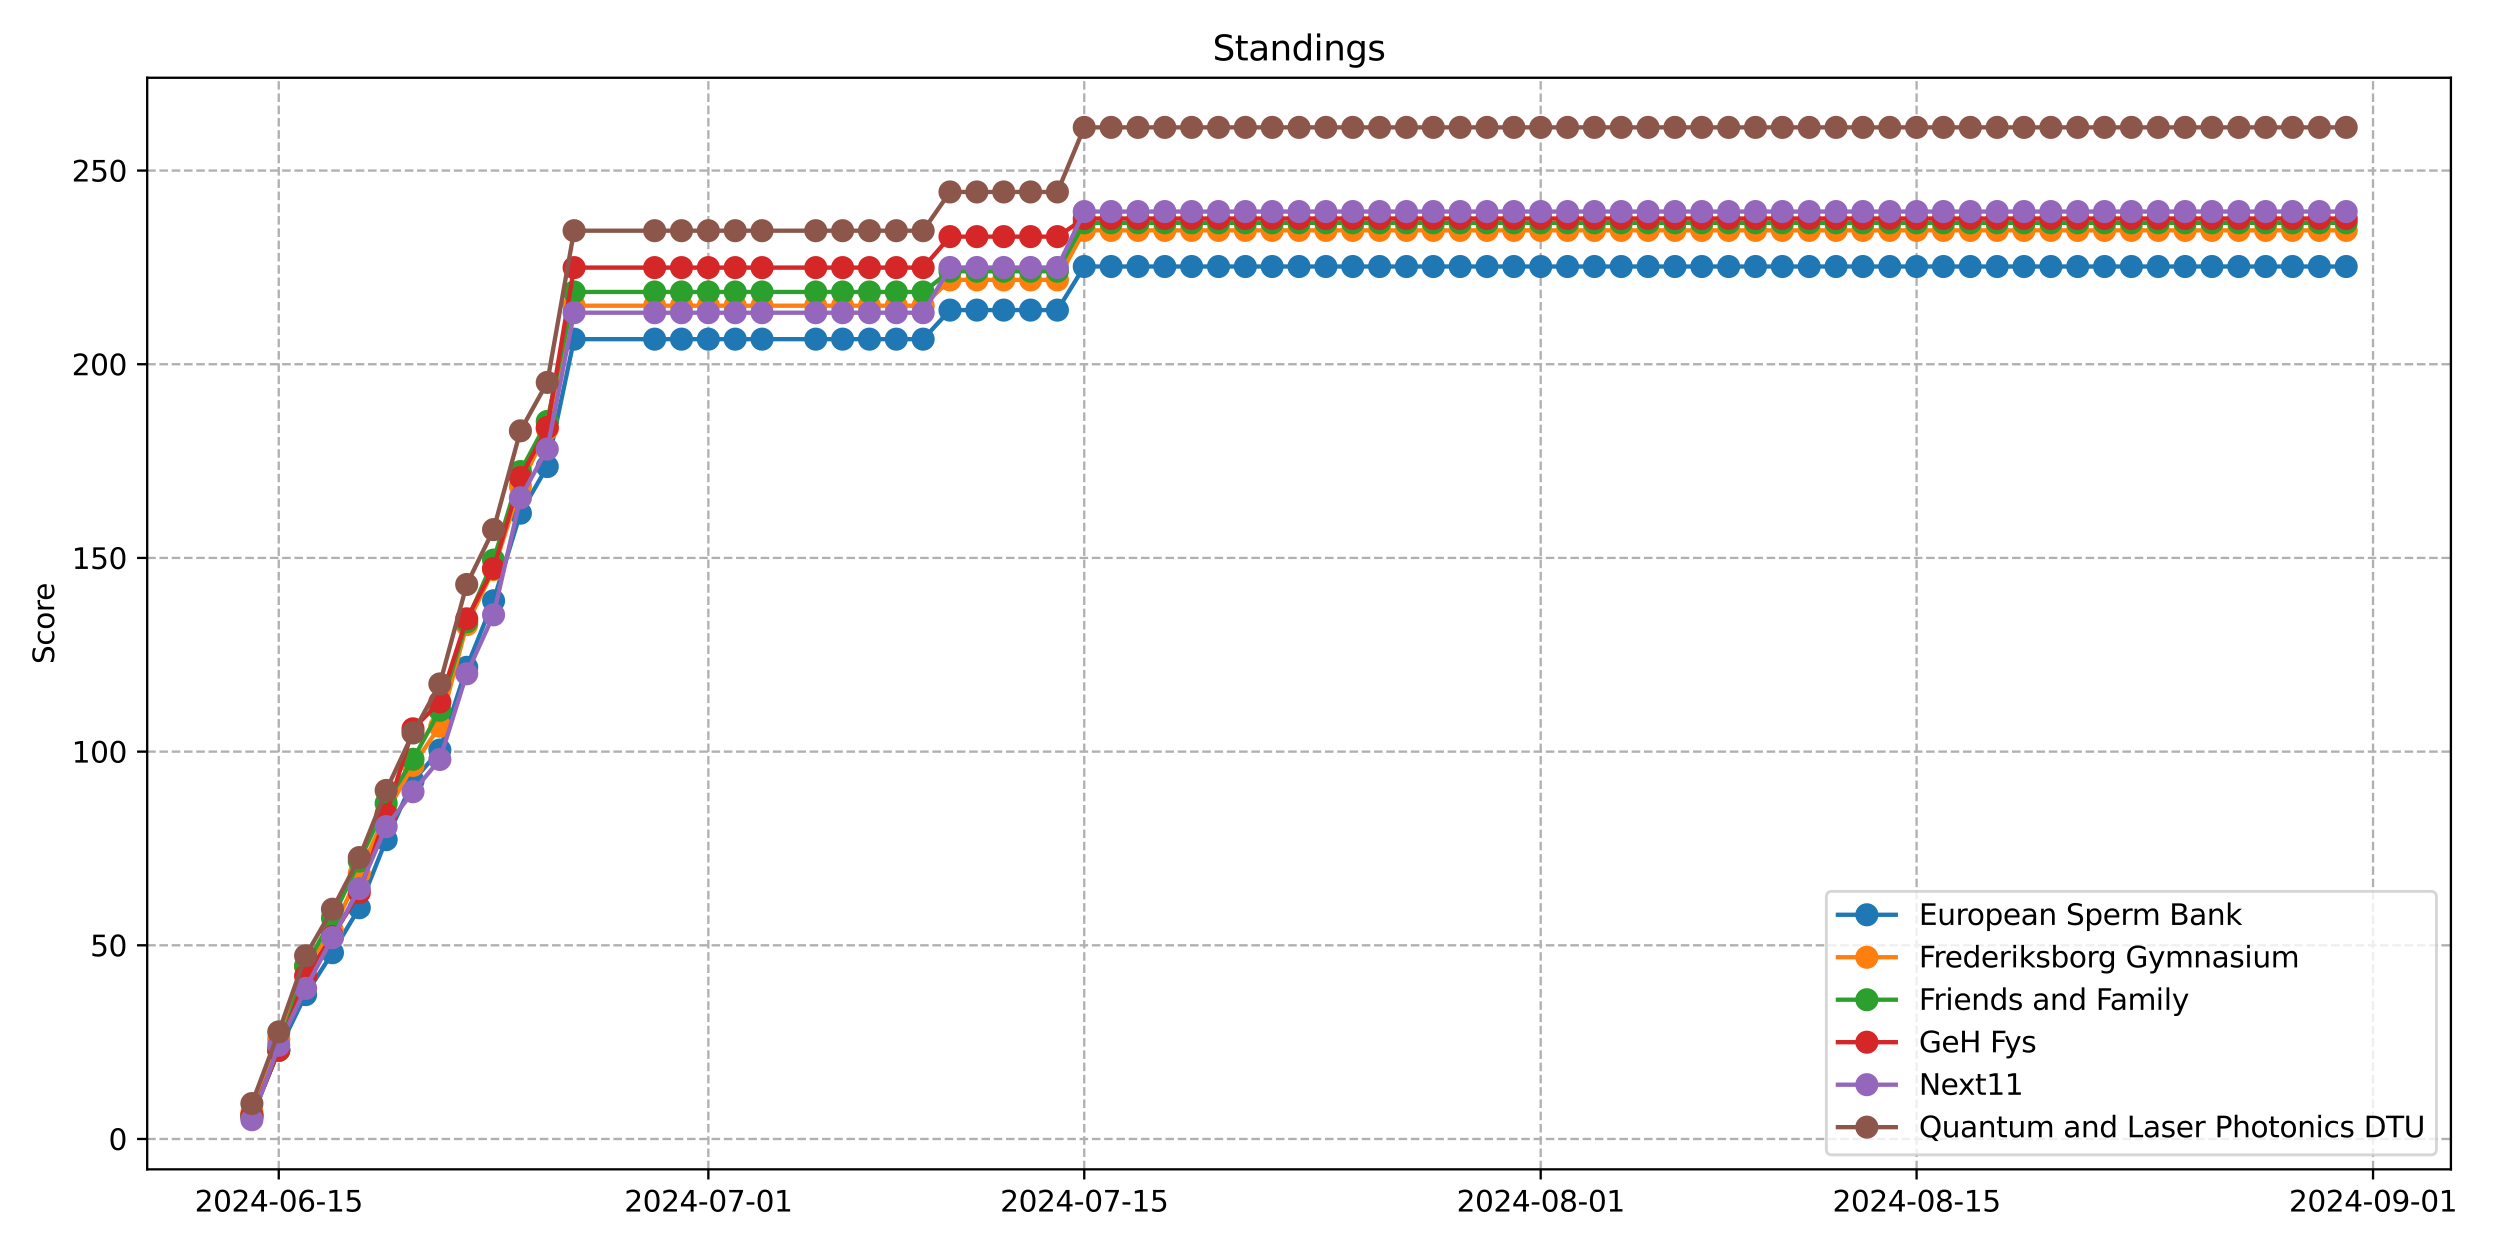 <?xml version="1.0" encoding="utf-8" standalone="no"?>
<!DOCTYPE svg PUBLIC "-//W3C//DTD SVG 1.1//EN"
  "http://www.w3.org/Graphics/SVG/1.1/DTD/svg11.dtd">
<svg xmlns:xlink="http://www.w3.org/1999/xlink" width="864pt" height="432pt" viewBox="0 0 864 432" xmlns="http://www.w3.org/2000/svg" version="1.1">
 <defs>
  <style type="text/css">*{stroke-linejoin: round; stroke-linecap: butt}</style>
 </defs>
 <g id="figure_1">
  <g id="patch_1">
   <path d="M 0 432 
L 864 432 
L 864 0 
L 0 0 
z
" style="fill: #ffffff"/>
  </g>
  <g id="axes_1">
   <g id="patch_2">
    <path d="M 50.87 404.12 
L 847.032 404.12 
L 847.032 26.88 
L 50.87 26.88 
z
" style="fill: #ffffff"/>
   </g>
   <g id="matplotlib.axis_1">
    <g id="xtick_1">
     <g id="line2d_1">
      <path d="M 96.338 404.12 
L 96.338 26.88 
" clip-path="url(#pfbbc89f780)" style="fill: none; stroke-dasharray: 2.96,1.28; stroke-dashoffset: 0; stroke: #b0b0b0; stroke-width: 0.8"/>
     </g>
     <g id="line2d_2">
      <defs>
       <path id="md7634533cf" d="M 0 0 
L 0 3.5 
" style="stroke: #000000; stroke-width: 0.8"/>
      </defs>
      <g>
       <use xlink:href="#md7634533cf" x="96.338" y="404.12" style="stroke: #000000; stroke-width: 0.8"/>
      </g>
     </g>
     <g id="text_1">
      <!-- 2024-06-15 -->
      <g transform="translate(67.281 418.718) scale(0.1 -0.1)">
       <defs>
        <path id="DejaVuSans-32" d="M 1228 531 
L 3431 531 
L 3431 0 
L 469 0 
L 469 531 
Q 828 903 1448 1529 
Q 2069 2156 2228 2338 
Q 2531 2678 2651 2914 
Q 2772 3150 2772 3378 
Q 2772 3750 2511 3984 
Q 2250 4219 1831 4219 
Q 1534 4219 1204 4116 
Q 875 4013 500 3803 
L 500 4441 
Q 881 4594 1212 4672 
Q 1544 4750 1819 4750 
Q 2544 4750 2975 4387 
Q 3406 4025 3406 3419 
Q 3406 3131 3298 2873 
Q 3191 2616 2906 2266 
Q 2828 2175 2409 1742 
Q 1991 1309 1228 531 
z
" transform="scale(0.016)"/>
        <path id="DejaVuSans-30" d="M 2034 4250 
Q 1547 4250 1301 3770 
Q 1056 3291 1056 2328 
Q 1056 1369 1301 889 
Q 1547 409 2034 409 
Q 2525 409 2770 889 
Q 3016 1369 3016 2328 
Q 3016 3291 2770 3770 
Q 2525 4250 2034 4250 
z
M 2034 4750 
Q 2819 4750 3233 4129 
Q 3647 3509 3647 2328 
Q 3647 1150 3233 529 
Q 2819 -91 2034 -91 
Q 1250 -91 836 529 
Q 422 1150 422 2328 
Q 422 3509 836 4129 
Q 1250 4750 2034 4750 
z
" transform="scale(0.016)"/>
        <path id="DejaVuSans-34" d="M 2419 4116 
L 825 1625 
L 2419 1625 
L 2419 4116 
z
M 2253 4666 
L 3047 4666 
L 3047 1625 
L 3713 1625 
L 3713 1100 
L 3047 1100 
L 3047 0 
L 2419 0 
L 2419 1100 
L 313 1100 
L 313 1709 
L 2253 4666 
z
" transform="scale(0.016)"/>
        <path id="DejaVuSans-2d" d="M 313 2009 
L 1997 2009 
L 1997 1497 
L 313 1497 
L 313 2009 
z
" transform="scale(0.016)"/>
        <path id="DejaVuSans-36" d="M 2113 2584 
Q 1688 2584 1439 2293 
Q 1191 2003 1191 1497 
Q 1191 994 1439 701 
Q 1688 409 2113 409 
Q 2538 409 2786 701 
Q 3034 994 3034 1497 
Q 3034 2003 2786 2293 
Q 2538 2584 2113 2584 
z
M 3366 4563 
L 3366 3988 
Q 3128 4100 2886 4159 
Q 2644 4219 2406 4219 
Q 1781 4219 1451 3797 
Q 1122 3375 1075 2522 
Q 1259 2794 1537 2939 
Q 1816 3084 2150 3084 
Q 2853 3084 3261 2657 
Q 3669 2231 3669 1497 
Q 3669 778 3244 343 
Q 2819 -91 2113 -91 
Q 1303 -91 875 529 
Q 447 1150 447 2328 
Q 447 3434 972 4092 
Q 1497 4750 2381 4750 
Q 2619 4750 2861 4703 
Q 3103 4656 3366 4563 
z
" transform="scale(0.016)"/>
        <path id="DejaVuSans-31" d="M 794 531 
L 1825 531 
L 1825 4091 
L 703 3866 
L 703 4441 
L 1819 4666 
L 2450 4666 
L 2450 531 
L 3481 531 
L 3481 0 
L 794 0 
L 794 531 
z
" transform="scale(0.016)"/>
        <path id="DejaVuSans-35" d="M 691 4666 
L 3169 4666 
L 3169 4134 
L 1269 4134 
L 1269 2991 
Q 1406 3038 1543 3061 
Q 1681 3084 1819 3084 
Q 2600 3084 3056 2656 
Q 3513 2228 3513 1497 
Q 3513 744 3044 326 
Q 2575 -91 1722 -91 
Q 1428 -91 1123 -41 
Q 819 9 494 109 
L 494 744 
Q 775 591 1075 516 
Q 1375 441 1709 441 
Q 2250 441 2565 725 
Q 2881 1009 2881 1497 
Q 2881 1984 2565 2268 
Q 2250 2553 1709 2553 
Q 1456 2553 1204 2497 
Q 953 2441 691 2322 
L 691 4666 
z
" transform="scale(0.016)"/>
       </defs>
       <use xlink:href="#DejaVuSans-32"/>
       <use xlink:href="#DejaVuSans-30" x="63.623"/>
       <use xlink:href="#DejaVuSans-32" x="127.246"/>
       <use xlink:href="#DejaVuSans-34" x="190.869"/>
       <use xlink:href="#DejaVuSans-2d" x="254.492"/>
       <use xlink:href="#DejaVuSans-30" x="290.576"/>
       <use xlink:href="#DejaVuSans-36" x="354.199"/>
       <use xlink:href="#DejaVuSans-2d" x="417.822"/>
       <use xlink:href="#DejaVuSans-31" x="453.906"/>
       <use xlink:href="#DejaVuSans-35" x="517.529"/>
      </g>
     </g>
    </g>
    <g id="xtick_2">
     <g id="line2d_3">
      <path d="M 244.807 404.12 
L 244.807 26.88 
" clip-path="url(#pfbbc89f780)" style="fill: none; stroke-dasharray: 2.96,1.28; stroke-dashoffset: 0; stroke: #b0b0b0; stroke-width: 0.8"/>
     </g>
     <g id="line2d_4">
      <g>
       <use xlink:href="#md7634533cf" x="244.807" y="404.12" style="stroke: #000000; stroke-width: 0.8"/>
      </g>
     </g>
     <g id="text_2">
      <!-- 2024-07-01 -->
      <g transform="translate(215.749 418.718) scale(0.1 -0.1)">
       <defs>
        <path id="DejaVuSans-37" d="M 525 4666 
L 3525 4666 
L 3525 4397 
L 1831 0 
L 1172 0 
L 2766 4134 
L 525 4134 
L 525 4666 
z
" transform="scale(0.016)"/>
       </defs>
       <use xlink:href="#DejaVuSans-32"/>
       <use xlink:href="#DejaVuSans-30" x="63.623"/>
       <use xlink:href="#DejaVuSans-32" x="127.246"/>
       <use xlink:href="#DejaVuSans-34" x="190.869"/>
       <use xlink:href="#DejaVuSans-2d" x="254.492"/>
       <use xlink:href="#DejaVuSans-30" x="290.576"/>
       <use xlink:href="#DejaVuSans-37" x="354.199"/>
       <use xlink:href="#DejaVuSans-2d" x="417.822"/>
       <use xlink:href="#DejaVuSans-30" x="453.906"/>
       <use xlink:href="#DejaVuSans-31" x="517.529"/>
      </g>
     </g>
    </g>
    <g id="xtick_3">
     <g id="line2d_5">
      <path d="M 374.717 404.12 
L 374.717 26.88 
" clip-path="url(#pfbbc89f780)" style="fill: none; stroke-dasharray: 2.96,1.28; stroke-dashoffset: 0; stroke: #b0b0b0; stroke-width: 0.8"/>
     </g>
     <g id="line2d_6">
      <g>
       <use xlink:href="#md7634533cf" x="374.717" y="404.12" style="stroke: #000000; stroke-width: 0.8"/>
      </g>
     </g>
     <g id="text_3">
      <!-- 2024-07-15 -->
      <g transform="translate(345.659 418.718) scale(0.1 -0.1)">
       <use xlink:href="#DejaVuSans-32"/>
       <use xlink:href="#DejaVuSans-30" x="63.623"/>
       <use xlink:href="#DejaVuSans-32" x="127.246"/>
       <use xlink:href="#DejaVuSans-34" x="190.869"/>
       <use xlink:href="#DejaVuSans-2d" x="254.492"/>
       <use xlink:href="#DejaVuSans-30" x="290.576"/>
       <use xlink:href="#DejaVuSans-37" x="354.199"/>
       <use xlink:href="#DejaVuSans-2d" x="417.822"/>
       <use xlink:href="#DejaVuSans-31" x="453.906"/>
       <use xlink:href="#DejaVuSans-35" x="517.529"/>
      </g>
     </g>
    </g>
    <g id="xtick_4">
     <g id="line2d_7">
      <path d="M 532.465 404.12 
L 532.465 26.88 
" clip-path="url(#pfbbc89f780)" style="fill: none; stroke-dasharray: 2.96,1.28; stroke-dashoffset: 0; stroke: #b0b0b0; stroke-width: 0.8"/>
     </g>
     <g id="line2d_8">
      <g>
       <use xlink:href="#md7634533cf" x="532.465" y="404.12" style="stroke: #000000; stroke-width: 0.8"/>
      </g>
     </g>
     <g id="text_4">
      <!-- 2024-08-01 -->
      <g transform="translate(503.407 418.718) scale(0.1 -0.1)">
       <defs>
        <path id="DejaVuSans-38" d="M 2034 2216 
Q 1584 2216 1326 1975 
Q 1069 1734 1069 1313 
Q 1069 891 1326 650 
Q 1584 409 2034 409 
Q 2484 409 2743 651 
Q 3003 894 3003 1313 
Q 3003 1734 2745 1975 
Q 2488 2216 2034 2216 
z
M 1403 2484 
Q 997 2584 770 2862 
Q 544 3141 544 3541 
Q 544 4100 942 4425 
Q 1341 4750 2034 4750 
Q 2731 4750 3128 4425 
Q 3525 4100 3525 3541 
Q 3525 3141 3298 2862 
Q 3072 2584 2669 2484 
Q 3125 2378 3379 2068 
Q 3634 1759 3634 1313 
Q 3634 634 3220 271 
Q 2806 -91 2034 -91 
Q 1263 -91 848 271 
Q 434 634 434 1313 
Q 434 1759 690 2068 
Q 947 2378 1403 2484 
z
M 1172 3481 
Q 1172 3119 1398 2916 
Q 1625 2713 2034 2713 
Q 2441 2713 2670 2916 
Q 2900 3119 2900 3481 
Q 2900 3844 2670 4047 
Q 2441 4250 2034 4250 
Q 1625 4250 1398 4047 
Q 1172 3844 1172 3481 
z
" transform="scale(0.016)"/>
       </defs>
       <use xlink:href="#DejaVuSans-32"/>
       <use xlink:href="#DejaVuSans-30" x="63.623"/>
       <use xlink:href="#DejaVuSans-32" x="127.246"/>
       <use xlink:href="#DejaVuSans-34" x="190.869"/>
       <use xlink:href="#DejaVuSans-2d" x="254.492"/>
       <use xlink:href="#DejaVuSans-30" x="290.576"/>
       <use xlink:href="#DejaVuSans-38" x="354.199"/>
       <use xlink:href="#DejaVuSans-2d" x="417.822"/>
       <use xlink:href="#DejaVuSans-30" x="453.906"/>
       <use xlink:href="#DejaVuSans-31" x="517.529"/>
      </g>
     </g>
    </g>
    <g id="xtick_5">
     <g id="line2d_9">
      <path d="M 662.375 404.12 
L 662.375 26.88 
" clip-path="url(#pfbbc89f780)" style="fill: none; stroke-dasharray: 2.96,1.28; stroke-dashoffset: 0; stroke: #b0b0b0; stroke-width: 0.8"/>
     </g>
     <g id="line2d_10">
      <g>
       <use xlink:href="#md7634533cf" x="662.375" y="404.12" style="stroke: #000000; stroke-width: 0.8"/>
      </g>
     </g>
     <g id="text_5">
      <!-- 2024-08-15 -->
      <g transform="translate(633.317 418.718) scale(0.1 -0.1)">
       <use xlink:href="#DejaVuSans-32"/>
       <use xlink:href="#DejaVuSans-30" x="63.623"/>
       <use xlink:href="#DejaVuSans-32" x="127.246"/>
       <use xlink:href="#DejaVuSans-34" x="190.869"/>
       <use xlink:href="#DejaVuSans-2d" x="254.492"/>
       <use xlink:href="#DejaVuSans-30" x="290.576"/>
       <use xlink:href="#DejaVuSans-38" x="354.199"/>
       <use xlink:href="#DejaVuSans-2d" x="417.822"/>
       <use xlink:href="#DejaVuSans-31" x="453.906"/>
       <use xlink:href="#DejaVuSans-35" x="517.529"/>
      </g>
     </g>
    </g>
    <g id="xtick_6">
     <g id="line2d_11">
      <path d="M 820.122 404.12 
L 820.122 26.88 
" clip-path="url(#pfbbc89f780)" style="fill: none; stroke-dasharray: 2.96,1.28; stroke-dashoffset: 0; stroke: #b0b0b0; stroke-width: 0.8"/>
     </g>
     <g id="line2d_12">
      <g>
       <use xlink:href="#md7634533cf" x="820.122" y="404.12" style="stroke: #000000; stroke-width: 0.8"/>
      </g>
     </g>
     <g id="text_6">
      <!-- 2024-09-01 -->
      <g transform="translate(791.064 418.718) scale(0.1 -0.1)">
       <defs>
        <path id="DejaVuSans-39" d="M 703 97 
L 703 672 
Q 941 559 1184 500 
Q 1428 441 1663 441 
Q 2288 441 2617 861 
Q 2947 1281 2994 2138 
Q 2813 1869 2534 1725 
Q 2256 1581 1919 1581 
Q 1219 1581 811 2004 
Q 403 2428 403 3163 
Q 403 3881 828 4315 
Q 1253 4750 1959 4750 
Q 2769 4750 3195 4129 
Q 3622 3509 3622 2328 
Q 3622 1225 3098 567 
Q 2575 -91 1691 -91 
Q 1453 -91 1209 -44 
Q 966 3 703 97 
z
M 1959 2075 
Q 2384 2075 2632 2365 
Q 2881 2656 2881 3163 
Q 2881 3666 2632 3958 
Q 2384 4250 1959 4250 
Q 1534 4250 1286 3958 
Q 1038 3666 1038 3163 
Q 1038 2656 1286 2365 
Q 1534 2075 1959 2075 
z
" transform="scale(0.016)"/>
       </defs>
       <use xlink:href="#DejaVuSans-32"/>
       <use xlink:href="#DejaVuSans-30" x="63.623"/>
       <use xlink:href="#DejaVuSans-32" x="127.246"/>
       <use xlink:href="#DejaVuSans-34" x="190.869"/>
       <use xlink:href="#DejaVuSans-2d" x="254.492"/>
       <use xlink:href="#DejaVuSans-30" x="290.576"/>
       <use xlink:href="#DejaVuSans-39" x="354.199"/>
       <use xlink:href="#DejaVuSans-2d" x="417.822"/>
       <use xlink:href="#DejaVuSans-30" x="453.906"/>
       <use xlink:href="#DejaVuSans-31" x="517.529"/>
      </g>
     </g>
    </g>
   </g>
   <g id="matplotlib.axis_2">
    <g id="ytick_1">
     <g id="line2d_13">
      <path d="M 50.87 393.633 
L 847.032 393.633 
" clip-path="url(#pfbbc89f780)" style="fill: none; stroke-dasharray: 2.96,1.28; stroke-dashoffset: 0; stroke: #b0b0b0; stroke-width: 0.8"/>
     </g>
     <g id="line2d_14">
      <defs>
       <path id="m45e962234f" d="M 0 0 
L -3.5 0 
" style="stroke: #000000; stroke-width: 0.8"/>
      </defs>
      <g>
       <use xlink:href="#m45e962234f" x="50.87" y="393.633" style="stroke: #000000; stroke-width: 0.8"/>
      </g>
     </g>
     <g id="text_7">
      <!-- 0 -->
      <g transform="translate(37.508 397.432) scale(0.1 -0.1)">
       <use xlink:href="#DejaVuSans-30"/>
      </g>
     </g>
    </g>
    <g id="ytick_2">
     <g id="line2d_15">
      <path d="M 50.87 326.696 
L 847.032 326.696 
" clip-path="url(#pfbbc89f780)" style="fill: none; stroke-dasharray: 2.96,1.28; stroke-dashoffset: 0; stroke: #b0b0b0; stroke-width: 0.8"/>
     </g>
     <g id="line2d_16">
      <g>
       <use xlink:href="#m45e962234f" x="50.87" y="326.696" style="stroke: #000000; stroke-width: 0.8"/>
      </g>
     </g>
     <g id="text_8">
      <!-- 50 -->
      <g transform="translate(31.145 330.495) scale(0.1 -0.1)">
       <use xlink:href="#DejaVuSans-35"/>
       <use xlink:href="#DejaVuSans-30" x="63.623"/>
      </g>
     </g>
    </g>
    <g id="ytick_3">
     <g id="line2d_17">
      <path d="M 50.87 259.759 
L 847.032 259.759 
" clip-path="url(#pfbbc89f780)" style="fill: none; stroke-dasharray: 2.96,1.28; stroke-dashoffset: 0; stroke: #b0b0b0; stroke-width: 0.8"/>
     </g>
     <g id="line2d_18">
      <g>
       <use xlink:href="#m45e962234f" x="50.87" y="259.759" style="stroke: #000000; stroke-width: 0.8"/>
      </g>
     </g>
     <g id="text_9">
      <!-- 100 -->
      <g transform="translate(24.782 263.558) scale(0.1 -0.1)">
       <use xlink:href="#DejaVuSans-31"/>
       <use xlink:href="#DejaVuSans-30" x="63.623"/>
       <use xlink:href="#DejaVuSans-30" x="127.246"/>
      </g>
     </g>
    </g>
    <g id="ytick_4">
     <g id="line2d_19">
      <path d="M 50.87 192.822 
L 847.032 192.822 
" clip-path="url(#pfbbc89f780)" style="fill: none; stroke-dasharray: 2.96,1.28; stroke-dashoffset: 0; stroke: #b0b0b0; stroke-width: 0.8"/>
     </g>
     <g id="line2d_20">
      <g>
       <use xlink:href="#m45e962234f" x="50.87" y="192.822" style="stroke: #000000; stroke-width: 0.8"/>
      </g>
     </g>
     <g id="text_10">
      <!-- 150 -->
      <g transform="translate(24.782 196.621) scale(0.1 -0.1)">
       <use xlink:href="#DejaVuSans-31"/>
       <use xlink:href="#DejaVuSans-35" x="63.623"/>
       <use xlink:href="#DejaVuSans-30" x="127.246"/>
      </g>
     </g>
    </g>
    <g id="ytick_5">
     <g id="line2d_21">
      <path d="M 50.87 125.885 
L 847.032 125.885 
" clip-path="url(#pfbbc89f780)" style="fill: none; stroke-dasharray: 2.96,1.28; stroke-dashoffset: 0; stroke: #b0b0b0; stroke-width: 0.8"/>
     </g>
     <g id="line2d_22">
      <g>
       <use xlink:href="#m45e962234f" x="50.87" y="125.885" style="stroke: #000000; stroke-width: 0.8"/>
      </g>
     </g>
     <g id="text_11">
      <!-- 200 -->
      <g transform="translate(24.782 129.684) scale(0.1 -0.1)">
       <use xlink:href="#DejaVuSans-32"/>
       <use xlink:href="#DejaVuSans-30" x="63.623"/>
       <use xlink:href="#DejaVuSans-30" x="127.246"/>
      </g>
     </g>
    </g>
    <g id="ytick_6">
     <g id="line2d_23">
      <path d="M 50.87 58.948 
L 847.032 58.948 
" clip-path="url(#pfbbc89f780)" style="fill: none; stroke-dasharray: 2.96,1.28; stroke-dashoffset: 0; stroke: #b0b0b0; stroke-width: 0.8"/>
     </g>
     <g id="line2d_24">
      <g>
       <use xlink:href="#m45e962234f" x="50.87" y="58.948" style="stroke: #000000; stroke-width: 0.8"/>
      </g>
     </g>
     <g id="text_12">
      <!-- 250 -->
      <g transform="translate(24.782 62.747) scale(0.1 -0.1)">
       <use xlink:href="#DejaVuSans-32"/>
       <use xlink:href="#DejaVuSans-35" x="63.623"/>
       <use xlink:href="#DejaVuSans-30" x="127.246"/>
      </g>
     </g>
    </g>
    <g id="text_13">
     <!-- Score -->
     <g transform="translate(18.703 229.502) rotate(-90) scale(0.1 -0.1)">
      <defs>
       <path id="DejaVuSans-53" d="M 3425 4513 
L 3425 3897 
Q 3066 4069 2747 4153 
Q 2428 4238 2131 4238 
Q 1616 4238 1336 4038 
Q 1056 3838 1056 3469 
Q 1056 3159 1242 3001 
Q 1428 2844 1947 2747 
L 2328 2669 
Q 3034 2534 3370 2195 
Q 3706 1856 3706 1288 
Q 3706 609 3251 259 
Q 2797 -91 1919 -91 
Q 1588 -91 1214 -16 
Q 841 59 441 206 
L 441 856 
Q 825 641 1194 531 
Q 1563 422 1919 422 
Q 2459 422 2753 634 
Q 3047 847 3047 1241 
Q 3047 1584 2836 1778 
Q 2625 1972 2144 2069 
L 1759 2144 
Q 1053 2284 737 2584 
Q 422 2884 422 3419 
Q 422 4038 858 4394 
Q 1294 4750 2059 4750 
Q 2388 4750 2728 4690 
Q 3069 4631 3425 4513 
z
" transform="scale(0.016)"/>
       <path id="DejaVuSans-63" d="M 3122 3366 
L 3122 2828 
Q 2878 2963 2633 3030 
Q 2388 3097 2138 3097 
Q 1578 3097 1268 2742 
Q 959 2388 959 1747 
Q 959 1106 1268 751 
Q 1578 397 2138 397 
Q 2388 397 2633 464 
Q 2878 531 3122 666 
L 3122 134 
Q 2881 22 2623 -34 
Q 2366 -91 2075 -91 
Q 1284 -91 818 406 
Q 353 903 353 1747 
Q 353 2603 823 3093 
Q 1294 3584 2113 3584 
Q 2378 3584 2631 3529 
Q 2884 3475 3122 3366 
z
" transform="scale(0.016)"/>
       <path id="DejaVuSans-6f" d="M 1959 3097 
Q 1497 3097 1228 2736 
Q 959 2375 959 1747 
Q 959 1119 1226 758 
Q 1494 397 1959 397 
Q 2419 397 2687 759 
Q 2956 1122 2956 1747 
Q 2956 2369 2687 2733 
Q 2419 3097 1959 3097 
z
M 1959 3584 
Q 2709 3584 3137 3096 
Q 3566 2609 3566 1747 
Q 3566 888 3137 398 
Q 2709 -91 1959 -91 
Q 1206 -91 779 398 
Q 353 888 353 1747 
Q 353 2609 779 3096 
Q 1206 3584 1959 3584 
z
" transform="scale(0.016)"/>
       <path id="DejaVuSans-72" d="M 2631 2963 
Q 2534 3019 2420 3045 
Q 2306 3072 2169 3072 
Q 1681 3072 1420 2755 
Q 1159 2438 1159 1844 
L 1159 0 
L 581 0 
L 581 3500 
L 1159 3500 
L 1159 2956 
Q 1341 3275 1631 3429 
Q 1922 3584 2338 3584 
Q 2397 3584 2469 3576 
Q 2541 3569 2628 3553 
L 2631 2963 
z
" transform="scale(0.016)"/>
       <path id="DejaVuSans-65" d="M 3597 1894 
L 3597 1613 
L 953 1613 
Q 991 1019 1311 708 
Q 1631 397 2203 397 
Q 2534 397 2845 478 
Q 3156 559 3463 722 
L 3463 178 
Q 3153 47 2828 -22 
Q 2503 -91 2169 -91 
Q 1331 -91 842 396 
Q 353 884 353 1716 
Q 353 2575 817 3079 
Q 1281 3584 2069 3584 
Q 2775 3584 3186 3129 
Q 3597 2675 3597 1894 
z
M 3022 2063 
Q 3016 2534 2758 2815 
Q 2500 3097 2075 3097 
Q 1594 3097 1305 2825 
Q 1016 2553 972 2059 
L 3022 2063 
z
" transform="scale(0.016)"/>
      </defs>
      <use xlink:href="#DejaVuSans-53"/>
      <use xlink:href="#DejaVuSans-63" x="63.477"/>
      <use xlink:href="#DejaVuSans-6f" x="118.457"/>
      <use xlink:href="#DejaVuSans-72" x="179.639"/>
      <use xlink:href="#DejaVuSans-65" x="218.502"/>
     </g>
    </g>
   </g>
   <g id="line2d_25">
    <path d="M 87.059 386.012 
L 96.338 362.871 
L 105.618 343.746 
L 114.897 329.259 
L 124.176 313.72 
L 133.456 290.197 
L 142.735 269.877 
L 152.014 259.214 
L 161.293 230.623 
L 170.573 207.625 
L 179.852 177.36 
L 189.131 161.247 
L 198.411 117.212 
L 226.248 117.212 
L 235.528 117.212 
L 244.807 117.212 
L 254.086 117.212 
L 263.365 117.212 
L 281.924 117.212 
L 291.203 117.212 
L 300.483 117.212 
L 309.762 117.212 
L 319.041 117.212 
L 328.32 107.172 
L 337.6 107.172 
L 346.879 107.172 
L 356.158 107.172 
L 365.438 107.172 
L 374.717 92.111 
L 383.996 92.111 
L 393.275 92.111 
L 402.555 92.111 
L 411.834 92.111 
L 421.113 92.111 
L 430.393 92.111 
L 439.672 92.111 
L 448.951 92.111 
L 458.23 92.111 
L 467.51 92.111 
L 476.789 92.111 
L 486.068 92.111 
L 495.347 92.111 
L 504.627 92.111 
L 513.906 92.111 
L 523.185 92.111 
L 532.465 92.111 
L 541.744 92.111 
L 551.023 92.111 
L 560.302 92.111 
L 569.582 92.111 
L 578.861 92.111 
L 588.14 92.111 
L 597.42 92.111 
L 606.699 92.111 
L 615.978 92.111 
L 625.257 92.111 
L 634.537 92.111 
L 643.816 92.111 
L 653.095 92.111 
L 662.375 92.111 
L 671.654 92.111 
L 680.933 92.111 
L 690.212 92.111 
L 699.492 92.111 
L 708.771 92.111 
L 718.05 92.111 
L 727.329 92.111 
L 736.609 92.111 
L 745.888 92.111 
L 755.167 92.111 
L 764.447 92.111 
L 773.726 92.111 
L 783.005 92.111 
L 792.284 92.111 
L 801.564 92.111 
L 810.843 92.111 
" clip-path="url(#pfbbc89f780)" style="fill: none; stroke: #1f77b4; stroke-width: 1.5; stroke-linecap: square"/>
    <defs>
     <path id="m3085b73f70" d="M 0 3.5 
C 0.928 3.5 1.819 3.131 2.475 2.475 
C 3.131 1.819 3.5 0.928 3.5 0 
C 3.5 -0.928 3.131 -1.819 2.475 -2.475 
C 1.819 -3.131 0.928 -3.5 0 -3.5 
C -0.928 -3.5 -1.819 -3.131 -2.475 -2.475 
C -3.131 -1.819 -3.5 -0.928 -3.5 0 
C -3.5 0.928 -3.131 1.819 -2.475 2.475 
C -1.819 3.131 -0.928 3.5 0 3.5 
z
" style="stroke: #1f77b4"/>
    </defs>
    <g clip-path="url(#pfbbc89f780)">
     <use xlink:href="#m3085b73f70" x="87.059" y="386.012" style="fill: #1f77b4; stroke: #1f77b4"/>
     <use xlink:href="#m3085b73f70" x="96.338" y="362.871" style="fill: #1f77b4; stroke: #1f77b4"/>
     <use xlink:href="#m3085b73f70" x="105.618" y="343.746" style="fill: #1f77b4; stroke: #1f77b4"/>
     <use xlink:href="#m3085b73f70" x="114.897" y="329.259" style="fill: #1f77b4; stroke: #1f77b4"/>
     <use xlink:href="#m3085b73f70" x="124.176" y="313.72" style="fill: #1f77b4; stroke: #1f77b4"/>
     <use xlink:href="#m3085b73f70" x="133.456" y="290.197" style="fill: #1f77b4; stroke: #1f77b4"/>
     <use xlink:href="#m3085b73f70" x="142.735" y="269.877" style="fill: #1f77b4; stroke: #1f77b4"/>
     <use xlink:href="#m3085b73f70" x="152.014" y="259.214" style="fill: #1f77b4; stroke: #1f77b4"/>
     <use xlink:href="#m3085b73f70" x="161.293" y="230.623" style="fill: #1f77b4; stroke: #1f77b4"/>
     <use xlink:href="#m3085b73f70" x="170.573" y="207.625" style="fill: #1f77b4; stroke: #1f77b4"/>
     <use xlink:href="#m3085b73f70" x="179.852" y="177.36" style="fill: #1f77b4; stroke: #1f77b4"/>
     <use xlink:href="#m3085b73f70" x="189.131" y="161.247" style="fill: #1f77b4; stroke: #1f77b4"/>
     <use xlink:href="#m3085b73f70" x="198.411" y="117.212" style="fill: #1f77b4; stroke: #1f77b4"/>
     <use xlink:href="#m3085b73f70" x="226.248" y="117.212" style="fill: #1f77b4; stroke: #1f77b4"/>
     <use xlink:href="#m3085b73f70" x="235.528" y="117.212" style="fill: #1f77b4; stroke: #1f77b4"/>
     <use xlink:href="#m3085b73f70" x="244.807" y="117.212" style="fill: #1f77b4; stroke: #1f77b4"/>
     <use xlink:href="#m3085b73f70" x="254.086" y="117.212" style="fill: #1f77b4; stroke: #1f77b4"/>
     <use xlink:href="#m3085b73f70" x="263.365" y="117.212" style="fill: #1f77b4; stroke: #1f77b4"/>
     <use xlink:href="#m3085b73f70" x="281.924" y="117.212" style="fill: #1f77b4; stroke: #1f77b4"/>
     <use xlink:href="#m3085b73f70" x="291.203" y="117.212" style="fill: #1f77b4; stroke: #1f77b4"/>
     <use xlink:href="#m3085b73f70" x="300.483" y="117.212" style="fill: #1f77b4; stroke: #1f77b4"/>
     <use xlink:href="#m3085b73f70" x="309.762" y="117.212" style="fill: #1f77b4; stroke: #1f77b4"/>
     <use xlink:href="#m3085b73f70" x="319.041" y="117.212" style="fill: #1f77b4; stroke: #1f77b4"/>
     <use xlink:href="#m3085b73f70" x="328.32" y="107.172" style="fill: #1f77b4; stroke: #1f77b4"/>
     <use xlink:href="#m3085b73f70" x="337.6" y="107.172" style="fill: #1f77b4; stroke: #1f77b4"/>
     <use xlink:href="#m3085b73f70" x="346.879" y="107.172" style="fill: #1f77b4; stroke: #1f77b4"/>
     <use xlink:href="#m3085b73f70" x="356.158" y="107.172" style="fill: #1f77b4; stroke: #1f77b4"/>
     <use xlink:href="#m3085b73f70" x="365.438" y="107.172" style="fill: #1f77b4; stroke: #1f77b4"/>
     <use xlink:href="#m3085b73f70" x="374.717" y="92.111" style="fill: #1f77b4; stroke: #1f77b4"/>
     <use xlink:href="#m3085b73f70" x="383.996" y="92.111" style="fill: #1f77b4; stroke: #1f77b4"/>
     <use xlink:href="#m3085b73f70" x="393.275" y="92.111" style="fill: #1f77b4; stroke: #1f77b4"/>
     <use xlink:href="#m3085b73f70" x="402.555" y="92.111" style="fill: #1f77b4; stroke: #1f77b4"/>
     <use xlink:href="#m3085b73f70" x="411.834" y="92.111" style="fill: #1f77b4; stroke: #1f77b4"/>
     <use xlink:href="#m3085b73f70" x="421.113" y="92.111" style="fill: #1f77b4; stroke: #1f77b4"/>
     <use xlink:href="#m3085b73f70" x="430.393" y="92.111" style="fill: #1f77b4; stroke: #1f77b4"/>
     <use xlink:href="#m3085b73f70" x="439.672" y="92.111" style="fill: #1f77b4; stroke: #1f77b4"/>
     <use xlink:href="#m3085b73f70" x="448.951" y="92.111" style="fill: #1f77b4; stroke: #1f77b4"/>
     <use xlink:href="#m3085b73f70" x="458.23" y="92.111" style="fill: #1f77b4; stroke: #1f77b4"/>
     <use xlink:href="#m3085b73f70" x="467.51" y="92.111" style="fill: #1f77b4; stroke: #1f77b4"/>
     <use xlink:href="#m3085b73f70" x="476.789" y="92.111" style="fill: #1f77b4; stroke: #1f77b4"/>
     <use xlink:href="#m3085b73f70" x="486.068" y="92.111" style="fill: #1f77b4; stroke: #1f77b4"/>
     <use xlink:href="#m3085b73f70" x="495.347" y="92.111" style="fill: #1f77b4; stroke: #1f77b4"/>
     <use xlink:href="#m3085b73f70" x="504.627" y="92.111" style="fill: #1f77b4; stroke: #1f77b4"/>
     <use xlink:href="#m3085b73f70" x="513.906" y="92.111" style="fill: #1f77b4; stroke: #1f77b4"/>
     <use xlink:href="#m3085b73f70" x="523.185" y="92.111" style="fill: #1f77b4; stroke: #1f77b4"/>
     <use xlink:href="#m3085b73f70" x="532.465" y="92.111" style="fill: #1f77b4; stroke: #1f77b4"/>
     <use xlink:href="#m3085b73f70" x="541.744" y="92.111" style="fill: #1f77b4; stroke: #1f77b4"/>
     <use xlink:href="#m3085b73f70" x="551.023" y="92.111" style="fill: #1f77b4; stroke: #1f77b4"/>
     <use xlink:href="#m3085b73f70" x="560.302" y="92.111" style="fill: #1f77b4; stroke: #1f77b4"/>
     <use xlink:href="#m3085b73f70" x="569.582" y="92.111" style="fill: #1f77b4; stroke: #1f77b4"/>
     <use xlink:href="#m3085b73f70" x="578.861" y="92.111" style="fill: #1f77b4; stroke: #1f77b4"/>
     <use xlink:href="#m3085b73f70" x="588.14" y="92.111" style="fill: #1f77b4; stroke: #1f77b4"/>
     <use xlink:href="#m3085b73f70" x="597.42" y="92.111" style="fill: #1f77b4; stroke: #1f77b4"/>
     <use xlink:href="#m3085b73f70" x="606.699" y="92.111" style="fill: #1f77b4; stroke: #1f77b4"/>
     <use xlink:href="#m3085b73f70" x="615.978" y="92.111" style="fill: #1f77b4; stroke: #1f77b4"/>
     <use xlink:href="#m3085b73f70" x="625.257" y="92.111" style="fill: #1f77b4; stroke: #1f77b4"/>
     <use xlink:href="#m3085b73f70" x="634.537" y="92.111" style="fill: #1f77b4; stroke: #1f77b4"/>
     <use xlink:href="#m3085b73f70" x="643.816" y="92.111" style="fill: #1f77b4; stroke: #1f77b4"/>
     <use xlink:href="#m3085b73f70" x="653.095" y="92.111" style="fill: #1f77b4; stroke: #1f77b4"/>
     <use xlink:href="#m3085b73f70" x="662.375" y="92.111" style="fill: #1f77b4; stroke: #1f77b4"/>
     <use xlink:href="#m3085b73f70" x="671.654" y="92.111" style="fill: #1f77b4; stroke: #1f77b4"/>
     <use xlink:href="#m3085b73f70" x="680.933" y="92.111" style="fill: #1f77b4; stroke: #1f77b4"/>
     <use xlink:href="#m3085b73f70" x="690.212" y="92.111" style="fill: #1f77b4; stroke: #1f77b4"/>
     <use xlink:href="#m3085b73f70" x="699.492" y="92.111" style="fill: #1f77b4; stroke: #1f77b4"/>
     <use xlink:href="#m3085b73f70" x="708.771" y="92.111" style="fill: #1f77b4; stroke: #1f77b4"/>
     <use xlink:href="#m3085b73f70" x="718.05" y="92.111" style="fill: #1f77b4; stroke: #1f77b4"/>
     <use xlink:href="#m3085b73f70" x="727.329" y="92.111" style="fill: #1f77b4; stroke: #1f77b4"/>
     <use xlink:href="#m3085b73f70" x="736.609" y="92.111" style="fill: #1f77b4; stroke: #1f77b4"/>
     <use xlink:href="#m3085b73f70" x="745.888" y="92.111" style="fill: #1f77b4; stroke: #1f77b4"/>
     <use xlink:href="#m3085b73f70" x="755.167" y="92.111" style="fill: #1f77b4; stroke: #1f77b4"/>
     <use xlink:href="#m3085b73f70" x="764.447" y="92.111" style="fill: #1f77b4; stroke: #1f77b4"/>
     <use xlink:href="#m3085b73f70" x="773.726" y="92.111" style="fill: #1f77b4; stroke: #1f77b4"/>
     <use xlink:href="#m3085b73f70" x="783.005" y="92.111" style="fill: #1f77b4; stroke: #1f77b4"/>
     <use xlink:href="#m3085b73f70" x="792.284" y="92.111" style="fill: #1f77b4; stroke: #1f77b4"/>
     <use xlink:href="#m3085b73f70" x="801.564" y="92.111" style="fill: #1f77b4; stroke: #1f77b4"/>
     <use xlink:href="#m3085b73f70" x="810.843" y="92.111" style="fill: #1f77b4; stroke: #1f77b4"/>
    </g>
   </g>
   <g id="line2d_26">
    <path d="M 87.059 384.41 
L 96.338 359.123 
L 105.618 333.984 
L 114.897 321.787 
L 124.176 301.855 
L 133.456 281.03 
L 142.735 264.519 
L 152.014 250.983 
L 161.293 215.878 
L 170.573 196.838 
L 179.852 167.981 
L 189.131 148.197 
L 198.411 105.655 
L 226.248 105.655 
L 235.528 105.655 
L 244.807 105.655 
L 254.086 105.655 
L 263.365 105.655 
L 281.924 105.655 
L 291.203 105.655 
L 300.483 105.655 
L 309.762 105.655 
L 319.041 105.655 
L 328.32 96.73 
L 337.6 96.73 
L 346.879 96.73 
L 356.158 96.73 
L 365.438 96.73 
L 374.717 79.624 
L 383.996 79.624 
L 393.275 79.624 
L 402.555 79.624 
L 411.834 79.624 
L 421.113 79.624 
L 430.393 79.624 
L 439.672 79.624 
L 448.951 79.624 
L 458.23 79.624 
L 467.51 79.624 
L 476.789 79.624 
L 486.068 79.624 
L 495.347 79.624 
L 504.627 79.624 
L 513.906 79.624 
L 523.185 79.624 
L 532.465 79.624 
L 541.744 79.624 
L 551.023 79.624 
L 560.302 79.624 
L 569.582 79.624 
L 578.861 79.624 
L 588.14 79.624 
L 597.42 79.624 
L 606.699 79.624 
L 615.978 79.624 
L 625.257 79.624 
L 634.537 79.624 
L 643.816 79.624 
L 653.095 79.624 
L 662.375 79.624 
L 671.654 79.624 
L 680.933 79.624 
L 690.212 79.624 
L 699.492 79.624 
L 708.771 79.624 
L 718.05 79.624 
L 727.329 79.624 
L 736.609 79.624 
L 745.888 79.624 
L 755.167 79.624 
L 764.447 79.624 
L 773.726 79.624 
L 783.005 79.624 
L 792.284 79.624 
L 801.564 79.624 
L 810.843 79.624 
" clip-path="url(#pfbbc89f780)" style="fill: none; stroke: #ff7f0e; stroke-width: 1.5; stroke-linecap: square"/>
    <defs>
     <path id="m466326d3b3" d="M 0 3.5 
C 0.928 3.5 1.819 3.131 2.475 2.475 
C 3.131 1.819 3.5 0.928 3.5 0 
C 3.5 -0.928 3.131 -1.819 2.475 -2.475 
C 1.819 -3.131 0.928 -3.5 0 -3.5 
C -0.928 -3.5 -1.819 -3.131 -2.475 -2.475 
C -3.131 -1.819 -3.5 -0.928 -3.5 0 
C -3.5 0.928 -3.131 1.819 -2.475 2.475 
C -1.819 3.131 -0.928 3.5 0 3.5 
z
" style="stroke: #ff7f0e"/>
    </defs>
    <g clip-path="url(#pfbbc89f780)">
     <use xlink:href="#m466326d3b3" x="87.059" y="384.41" style="fill: #ff7f0e; stroke: #ff7f0e"/>
     <use xlink:href="#m466326d3b3" x="96.338" y="359.123" style="fill: #ff7f0e; stroke: #ff7f0e"/>
     <use xlink:href="#m466326d3b3" x="105.618" y="333.984" style="fill: #ff7f0e; stroke: #ff7f0e"/>
     <use xlink:href="#m466326d3b3" x="114.897" y="321.787" style="fill: #ff7f0e; stroke: #ff7f0e"/>
     <use xlink:href="#m466326d3b3" x="124.176" y="301.855" style="fill: #ff7f0e; stroke: #ff7f0e"/>
     <use xlink:href="#m466326d3b3" x="133.456" y="281.03" style="fill: #ff7f0e; stroke: #ff7f0e"/>
     <use xlink:href="#m466326d3b3" x="142.735" y="264.519" style="fill: #ff7f0e; stroke: #ff7f0e"/>
     <use xlink:href="#m466326d3b3" x="152.014" y="250.983" style="fill: #ff7f0e; stroke: #ff7f0e"/>
     <use xlink:href="#m466326d3b3" x="161.293" y="215.878" style="fill: #ff7f0e; stroke: #ff7f0e"/>
     <use xlink:href="#m466326d3b3" x="170.573" y="196.838" style="fill: #ff7f0e; stroke: #ff7f0e"/>
     <use xlink:href="#m466326d3b3" x="179.852" y="167.981" style="fill: #ff7f0e; stroke: #ff7f0e"/>
     <use xlink:href="#m466326d3b3" x="189.131" y="148.197" style="fill: #ff7f0e; stroke: #ff7f0e"/>
     <use xlink:href="#m466326d3b3" x="198.411" y="105.655" style="fill: #ff7f0e; stroke: #ff7f0e"/>
     <use xlink:href="#m466326d3b3" x="226.248" y="105.655" style="fill: #ff7f0e; stroke: #ff7f0e"/>
     <use xlink:href="#m466326d3b3" x="235.528" y="105.655" style="fill: #ff7f0e; stroke: #ff7f0e"/>
     <use xlink:href="#m466326d3b3" x="244.807" y="105.655" style="fill: #ff7f0e; stroke: #ff7f0e"/>
     <use xlink:href="#m466326d3b3" x="254.086" y="105.655" style="fill: #ff7f0e; stroke: #ff7f0e"/>
     <use xlink:href="#m466326d3b3" x="263.365" y="105.655" style="fill: #ff7f0e; stroke: #ff7f0e"/>
     <use xlink:href="#m466326d3b3" x="281.924" y="105.655" style="fill: #ff7f0e; stroke: #ff7f0e"/>
     <use xlink:href="#m466326d3b3" x="291.203" y="105.655" style="fill: #ff7f0e; stroke: #ff7f0e"/>
     <use xlink:href="#m466326d3b3" x="300.483" y="105.655" style="fill: #ff7f0e; stroke: #ff7f0e"/>
     <use xlink:href="#m466326d3b3" x="309.762" y="105.655" style="fill: #ff7f0e; stroke: #ff7f0e"/>
     <use xlink:href="#m466326d3b3" x="319.041" y="105.655" style="fill: #ff7f0e; stroke: #ff7f0e"/>
     <use xlink:href="#m466326d3b3" x="328.32" y="96.73" style="fill: #ff7f0e; stroke: #ff7f0e"/>
     <use xlink:href="#m466326d3b3" x="337.6" y="96.73" style="fill: #ff7f0e; stroke: #ff7f0e"/>
     <use xlink:href="#m466326d3b3" x="346.879" y="96.73" style="fill: #ff7f0e; stroke: #ff7f0e"/>
     <use xlink:href="#m466326d3b3" x="356.158" y="96.73" style="fill: #ff7f0e; stroke: #ff7f0e"/>
     <use xlink:href="#m466326d3b3" x="365.438" y="96.73" style="fill: #ff7f0e; stroke: #ff7f0e"/>
     <use xlink:href="#m466326d3b3" x="374.717" y="79.624" style="fill: #ff7f0e; stroke: #ff7f0e"/>
     <use xlink:href="#m466326d3b3" x="383.996" y="79.624" style="fill: #ff7f0e; stroke: #ff7f0e"/>
     <use xlink:href="#m466326d3b3" x="393.275" y="79.624" style="fill: #ff7f0e; stroke: #ff7f0e"/>
     <use xlink:href="#m466326d3b3" x="402.555" y="79.624" style="fill: #ff7f0e; stroke: #ff7f0e"/>
     <use xlink:href="#m466326d3b3" x="411.834" y="79.624" style="fill: #ff7f0e; stroke: #ff7f0e"/>
     <use xlink:href="#m466326d3b3" x="421.113" y="79.624" style="fill: #ff7f0e; stroke: #ff7f0e"/>
     <use xlink:href="#m466326d3b3" x="430.393" y="79.624" style="fill: #ff7f0e; stroke: #ff7f0e"/>
     <use xlink:href="#m466326d3b3" x="439.672" y="79.624" style="fill: #ff7f0e; stroke: #ff7f0e"/>
     <use xlink:href="#m466326d3b3" x="448.951" y="79.624" style="fill: #ff7f0e; stroke: #ff7f0e"/>
     <use xlink:href="#m466326d3b3" x="458.23" y="79.624" style="fill: #ff7f0e; stroke: #ff7f0e"/>
     <use xlink:href="#m466326d3b3" x="467.51" y="79.624" style="fill: #ff7f0e; stroke: #ff7f0e"/>
     <use xlink:href="#m466326d3b3" x="476.789" y="79.624" style="fill: #ff7f0e; stroke: #ff7f0e"/>
     <use xlink:href="#m466326d3b3" x="486.068" y="79.624" style="fill: #ff7f0e; stroke: #ff7f0e"/>
     <use xlink:href="#m466326d3b3" x="495.347" y="79.624" style="fill: #ff7f0e; stroke: #ff7f0e"/>
     <use xlink:href="#m466326d3b3" x="504.627" y="79.624" style="fill: #ff7f0e; stroke: #ff7f0e"/>
     <use xlink:href="#m466326d3b3" x="513.906" y="79.624" style="fill: #ff7f0e; stroke: #ff7f0e"/>
     <use xlink:href="#m466326d3b3" x="523.185" y="79.624" style="fill: #ff7f0e; stroke: #ff7f0e"/>
     <use xlink:href="#m466326d3b3" x="532.465" y="79.624" style="fill: #ff7f0e; stroke: #ff7f0e"/>
     <use xlink:href="#m466326d3b3" x="541.744" y="79.624" style="fill: #ff7f0e; stroke: #ff7f0e"/>
     <use xlink:href="#m466326d3b3" x="551.023" y="79.624" style="fill: #ff7f0e; stroke: #ff7f0e"/>
     <use xlink:href="#m466326d3b3" x="560.302" y="79.624" style="fill: #ff7f0e; stroke: #ff7f0e"/>
     <use xlink:href="#m466326d3b3" x="569.582" y="79.624" style="fill: #ff7f0e; stroke: #ff7f0e"/>
     <use xlink:href="#m466326d3b3" x="578.861" y="79.624" style="fill: #ff7f0e; stroke: #ff7f0e"/>
     <use xlink:href="#m466326d3b3" x="588.14" y="79.624" style="fill: #ff7f0e; stroke: #ff7f0e"/>
     <use xlink:href="#m466326d3b3" x="597.42" y="79.624" style="fill: #ff7f0e; stroke: #ff7f0e"/>
     <use xlink:href="#m466326d3b3" x="606.699" y="79.624" style="fill: #ff7f0e; stroke: #ff7f0e"/>
     <use xlink:href="#m466326d3b3" x="615.978" y="79.624" style="fill: #ff7f0e; stroke: #ff7f0e"/>
     <use xlink:href="#m466326d3b3" x="625.257" y="79.624" style="fill: #ff7f0e; stroke: #ff7f0e"/>
     <use xlink:href="#m466326d3b3" x="634.537" y="79.624" style="fill: #ff7f0e; stroke: #ff7f0e"/>
     <use xlink:href="#m466326d3b3" x="643.816" y="79.624" style="fill: #ff7f0e; stroke: #ff7f0e"/>
     <use xlink:href="#m466326d3b3" x="653.095" y="79.624" style="fill: #ff7f0e; stroke: #ff7f0e"/>
     <use xlink:href="#m466326d3b3" x="662.375" y="79.624" style="fill: #ff7f0e; stroke: #ff7f0e"/>
     <use xlink:href="#m466326d3b3" x="671.654" y="79.624" style="fill: #ff7f0e; stroke: #ff7f0e"/>
     <use xlink:href="#m466326d3b3" x="680.933" y="79.624" style="fill: #ff7f0e; stroke: #ff7f0e"/>
     <use xlink:href="#m466326d3b3" x="690.212" y="79.624" style="fill: #ff7f0e; stroke: #ff7f0e"/>
     <use xlink:href="#m466326d3b3" x="699.492" y="79.624" style="fill: #ff7f0e; stroke: #ff7f0e"/>
     <use xlink:href="#m466326d3b3" x="708.771" y="79.624" style="fill: #ff7f0e; stroke: #ff7f0e"/>
     <use xlink:href="#m466326d3b3" x="718.05" y="79.624" style="fill: #ff7f0e; stroke: #ff7f0e"/>
     <use xlink:href="#m466326d3b3" x="727.329" y="79.624" style="fill: #ff7f0e; stroke: #ff7f0e"/>
     <use xlink:href="#m466326d3b3" x="736.609" y="79.624" style="fill: #ff7f0e; stroke: #ff7f0e"/>
     <use xlink:href="#m466326d3b3" x="745.888" y="79.624" style="fill: #ff7f0e; stroke: #ff7f0e"/>
     <use xlink:href="#m466326d3b3" x="755.167" y="79.624" style="fill: #ff7f0e; stroke: #ff7f0e"/>
     <use xlink:href="#m466326d3b3" x="764.447" y="79.624" style="fill: #ff7f0e; stroke: #ff7f0e"/>
     <use xlink:href="#m466326d3b3" x="773.726" y="79.624" style="fill: #ff7f0e; stroke: #ff7f0e"/>
     <use xlink:href="#m466326d3b3" x="783.005" y="79.624" style="fill: #ff7f0e; stroke: #ff7f0e"/>
     <use xlink:href="#m466326d3b3" x="792.284" y="79.624" style="fill: #ff7f0e; stroke: #ff7f0e"/>
     <use xlink:href="#m466326d3b3" x="801.564" y="79.624" style="fill: #ff7f0e; stroke: #ff7f0e"/>
     <use xlink:href="#m466326d3b3" x="810.843" y="79.624" style="fill: #ff7f0e; stroke: #ff7f0e"/>
    </g>
   </g>
   <g id="line2d_27">
    <path d="M 87.059 385.483 
L 96.338 363.012 
L 105.618 333.846 
L 114.897 317.303 
L 124.176 297.605 
L 133.456 277.619 
L 142.735 262.415 
L 152.014 245.49 
L 161.293 214.89 
L 170.573 193.566 
L 179.852 162.966 
L 189.131 145.658 
L 198.411 100.906 
L 226.248 100.906 
L 235.528 100.906 
L 244.807 100.906 
L 254.086 100.906 
L 263.365 100.906 
L 281.924 100.906 
L 291.203 100.906 
L 300.483 100.906 
L 309.762 100.906 
L 319.041 100.906 
L 328.32 93.734 
L 337.6 93.734 
L 346.879 93.734 
L 356.158 93.734 
L 365.438 93.734 
L 374.717 77 
L 383.996 77 
L 393.275 77 
L 402.555 77 
L 411.834 77 
L 421.113 77 
L 430.393 77 
L 439.672 77 
L 448.951 77 
L 458.23 77 
L 467.51 77 
L 476.789 77 
L 486.068 77 
L 495.347 77 
L 504.627 77 
L 513.906 77 
L 523.185 77 
L 532.465 77 
L 541.744 77 
L 551.023 77 
L 560.302 77 
L 569.582 77 
L 578.861 77 
L 588.14 77 
L 597.42 77 
L 606.699 77 
L 615.978 77 
L 625.257 77 
L 634.537 77 
L 643.816 77 
L 653.095 77 
L 662.375 77 
L 671.654 77 
L 680.933 77 
L 690.212 77 
L 699.492 77 
L 708.771 77 
L 718.05 77 
L 727.329 77 
L 736.609 77 
L 745.888 77 
L 755.167 77 
L 764.447 77 
L 773.726 77 
L 783.005 77 
L 792.284 77 
L 801.564 77 
L 810.843 77 
" clip-path="url(#pfbbc89f780)" style="fill: none; stroke: #2ca02c; stroke-width: 1.5; stroke-linecap: square"/>
    <defs>
     <path id="m78d6c9a8ce" d="M 0 3.5 
C 0.928 3.5 1.819 3.131 2.475 2.475 
C 3.131 1.819 3.5 0.928 3.5 0 
C 3.5 -0.928 3.131 -1.819 2.475 -2.475 
C 1.819 -3.131 0.928 -3.5 0 -3.5 
C -0.928 -3.5 -1.819 -3.131 -2.475 -2.475 
C -3.131 -1.819 -3.5 -0.928 -3.5 0 
C -3.5 0.928 -3.131 1.819 -2.475 2.475 
C -1.819 3.131 -0.928 3.5 0 3.5 
z
" style="stroke: #2ca02c"/>
    </defs>
    <g clip-path="url(#pfbbc89f780)">
     <use xlink:href="#m78d6c9a8ce" x="87.059" y="385.483" style="fill: #2ca02c; stroke: #2ca02c"/>
     <use xlink:href="#m78d6c9a8ce" x="96.338" y="363.012" style="fill: #2ca02c; stroke: #2ca02c"/>
     <use xlink:href="#m78d6c9a8ce" x="105.618" y="333.846" style="fill: #2ca02c; stroke: #2ca02c"/>
     <use xlink:href="#m78d6c9a8ce" x="114.897" y="317.303" style="fill: #2ca02c; stroke: #2ca02c"/>
     <use xlink:href="#m78d6c9a8ce" x="124.176" y="297.605" style="fill: #2ca02c; stroke: #2ca02c"/>
     <use xlink:href="#m78d6c9a8ce" x="133.456" y="277.619" style="fill: #2ca02c; stroke: #2ca02c"/>
     <use xlink:href="#m78d6c9a8ce" x="142.735" y="262.415" style="fill: #2ca02c; stroke: #2ca02c"/>
     <use xlink:href="#m78d6c9a8ce" x="152.014" y="245.49" style="fill: #2ca02c; stroke: #2ca02c"/>
     <use xlink:href="#m78d6c9a8ce" x="161.293" y="214.89" style="fill: #2ca02c; stroke: #2ca02c"/>
     <use xlink:href="#m78d6c9a8ce" x="170.573" y="193.566" style="fill: #2ca02c; stroke: #2ca02c"/>
     <use xlink:href="#m78d6c9a8ce" x="179.852" y="162.966" style="fill: #2ca02c; stroke: #2ca02c"/>
     <use xlink:href="#m78d6c9a8ce" x="189.131" y="145.658" style="fill: #2ca02c; stroke: #2ca02c"/>
     <use xlink:href="#m78d6c9a8ce" x="198.411" y="100.906" style="fill: #2ca02c; stroke: #2ca02c"/>
     <use xlink:href="#m78d6c9a8ce" x="226.248" y="100.906" style="fill: #2ca02c; stroke: #2ca02c"/>
     <use xlink:href="#m78d6c9a8ce" x="235.528" y="100.906" style="fill: #2ca02c; stroke: #2ca02c"/>
     <use xlink:href="#m78d6c9a8ce" x="244.807" y="100.906" style="fill: #2ca02c; stroke: #2ca02c"/>
     <use xlink:href="#m78d6c9a8ce" x="254.086" y="100.906" style="fill: #2ca02c; stroke: #2ca02c"/>
     <use xlink:href="#m78d6c9a8ce" x="263.365" y="100.906" style="fill: #2ca02c; stroke: #2ca02c"/>
     <use xlink:href="#m78d6c9a8ce" x="281.924" y="100.906" style="fill: #2ca02c; stroke: #2ca02c"/>
     <use xlink:href="#m78d6c9a8ce" x="291.203" y="100.906" style="fill: #2ca02c; stroke: #2ca02c"/>
     <use xlink:href="#m78d6c9a8ce" x="300.483" y="100.906" style="fill: #2ca02c; stroke: #2ca02c"/>
     <use xlink:href="#m78d6c9a8ce" x="309.762" y="100.906" style="fill: #2ca02c; stroke: #2ca02c"/>
     <use xlink:href="#m78d6c9a8ce" x="319.041" y="100.906" style="fill: #2ca02c; stroke: #2ca02c"/>
     <use xlink:href="#m78d6c9a8ce" x="328.32" y="93.734" style="fill: #2ca02c; stroke: #2ca02c"/>
     <use xlink:href="#m78d6c9a8ce" x="337.6" y="93.734" style="fill: #2ca02c; stroke: #2ca02c"/>
     <use xlink:href="#m78d6c9a8ce" x="346.879" y="93.734" style="fill: #2ca02c; stroke: #2ca02c"/>
     <use xlink:href="#m78d6c9a8ce" x="356.158" y="93.734" style="fill: #2ca02c; stroke: #2ca02c"/>
     <use xlink:href="#m78d6c9a8ce" x="365.438" y="93.734" style="fill: #2ca02c; stroke: #2ca02c"/>
     <use xlink:href="#m78d6c9a8ce" x="374.717" y="77" style="fill: #2ca02c; stroke: #2ca02c"/>
     <use xlink:href="#m78d6c9a8ce" x="383.996" y="77" style="fill: #2ca02c; stroke: #2ca02c"/>
     <use xlink:href="#m78d6c9a8ce" x="393.275" y="77" style="fill: #2ca02c; stroke: #2ca02c"/>
     <use xlink:href="#m78d6c9a8ce" x="402.555" y="77" style="fill: #2ca02c; stroke: #2ca02c"/>
     <use xlink:href="#m78d6c9a8ce" x="411.834" y="77" style="fill: #2ca02c; stroke: #2ca02c"/>
     <use xlink:href="#m78d6c9a8ce" x="421.113" y="77" style="fill: #2ca02c; stroke: #2ca02c"/>
     <use xlink:href="#m78d6c9a8ce" x="430.393" y="77" style="fill: #2ca02c; stroke: #2ca02c"/>
     <use xlink:href="#m78d6c9a8ce" x="439.672" y="77" style="fill: #2ca02c; stroke: #2ca02c"/>
     <use xlink:href="#m78d6c9a8ce" x="448.951" y="77" style="fill: #2ca02c; stroke: #2ca02c"/>
     <use xlink:href="#m78d6c9a8ce" x="458.23" y="77" style="fill: #2ca02c; stroke: #2ca02c"/>
     <use xlink:href="#m78d6c9a8ce" x="467.51" y="77" style="fill: #2ca02c; stroke: #2ca02c"/>
     <use xlink:href="#m78d6c9a8ce" x="476.789" y="77" style="fill: #2ca02c; stroke: #2ca02c"/>
     <use xlink:href="#m78d6c9a8ce" x="486.068" y="77" style="fill: #2ca02c; stroke: #2ca02c"/>
     <use xlink:href="#m78d6c9a8ce" x="495.347" y="77" style="fill: #2ca02c; stroke: #2ca02c"/>
     <use xlink:href="#m78d6c9a8ce" x="504.627" y="77" style="fill: #2ca02c; stroke: #2ca02c"/>
     <use xlink:href="#m78d6c9a8ce" x="513.906" y="77" style="fill: #2ca02c; stroke: #2ca02c"/>
     <use xlink:href="#m78d6c9a8ce" x="523.185" y="77" style="fill: #2ca02c; stroke: #2ca02c"/>
     <use xlink:href="#m78d6c9a8ce" x="532.465" y="77" style="fill: #2ca02c; stroke: #2ca02c"/>
     <use xlink:href="#m78d6c9a8ce" x="541.744" y="77" style="fill: #2ca02c; stroke: #2ca02c"/>
     <use xlink:href="#m78d6c9a8ce" x="551.023" y="77" style="fill: #2ca02c; stroke: #2ca02c"/>
     <use xlink:href="#m78d6c9a8ce" x="560.302" y="77" style="fill: #2ca02c; stroke: #2ca02c"/>
     <use xlink:href="#m78d6c9a8ce" x="569.582" y="77" style="fill: #2ca02c; stroke: #2ca02c"/>
     <use xlink:href="#m78d6c9a8ce" x="578.861" y="77" style="fill: #2ca02c; stroke: #2ca02c"/>
     <use xlink:href="#m78d6c9a8ce" x="588.14" y="77" style="fill: #2ca02c; stroke: #2ca02c"/>
     <use xlink:href="#m78d6c9a8ce" x="597.42" y="77" style="fill: #2ca02c; stroke: #2ca02c"/>
     <use xlink:href="#m78d6c9a8ce" x="606.699" y="77" style="fill: #2ca02c; stroke: #2ca02c"/>
     <use xlink:href="#m78d6c9a8ce" x="615.978" y="77" style="fill: #2ca02c; stroke: #2ca02c"/>
     <use xlink:href="#m78d6c9a8ce" x="625.257" y="77" style="fill: #2ca02c; stroke: #2ca02c"/>
     <use xlink:href="#m78d6c9a8ce" x="634.537" y="77" style="fill: #2ca02c; stroke: #2ca02c"/>
     <use xlink:href="#m78d6c9a8ce" x="643.816" y="77" style="fill: #2ca02c; stroke: #2ca02c"/>
     <use xlink:href="#m78d6c9a8ce" x="653.095" y="77" style="fill: #2ca02c; stroke: #2ca02c"/>
     <use xlink:href="#m78d6c9a8ce" x="662.375" y="77" style="fill: #2ca02c; stroke: #2ca02c"/>
     <use xlink:href="#m78d6c9a8ce" x="671.654" y="77" style="fill: #2ca02c; stroke: #2ca02c"/>
     <use xlink:href="#m78d6c9a8ce" x="680.933" y="77" style="fill: #2ca02c; stroke: #2ca02c"/>
     <use xlink:href="#m78d6c9a8ce" x="690.212" y="77" style="fill: #2ca02c; stroke: #2ca02c"/>
     <use xlink:href="#m78d6c9a8ce" x="699.492" y="77" style="fill: #2ca02c; stroke: #2ca02c"/>
     <use xlink:href="#m78d6c9a8ce" x="708.771" y="77" style="fill: #2ca02c; stroke: #2ca02c"/>
     <use xlink:href="#m78d6c9a8ce" x="718.05" y="77" style="fill: #2ca02c; stroke: #2ca02c"/>
     <use xlink:href="#m78d6c9a8ce" x="727.329" y="77" style="fill: #2ca02c; stroke: #2ca02c"/>
     <use xlink:href="#m78d6c9a8ce" x="736.609" y="77" style="fill: #2ca02c; stroke: #2ca02c"/>
     <use xlink:href="#m78d6c9a8ce" x="745.888" y="77" style="fill: #2ca02c; stroke: #2ca02c"/>
     <use xlink:href="#m78d6c9a8ce" x="755.167" y="77" style="fill: #2ca02c; stroke: #2ca02c"/>
     <use xlink:href="#m78d6c9a8ce" x="764.447" y="77" style="fill: #2ca02c; stroke: #2ca02c"/>
     <use xlink:href="#m78d6c9a8ce" x="773.726" y="77" style="fill: #2ca02c; stroke: #2ca02c"/>
     <use xlink:href="#m78d6c9a8ce" x="783.005" y="77" style="fill: #2ca02c; stroke: #2ca02c"/>
     <use xlink:href="#m78d6c9a8ce" x="792.284" y="77" style="fill: #2ca02c; stroke: #2ca02c"/>
     <use xlink:href="#m78d6c9a8ce" x="801.564" y="77" style="fill: #2ca02c; stroke: #2ca02c"/>
     <use xlink:href="#m78d6c9a8ce" x="810.843" y="77" style="fill: #2ca02c; stroke: #2ca02c"/>
    </g>
   </g>
   <g id="line2d_28">
    <path d="M 87.059 385.487 
L 96.338 362.996 
L 105.618 337.293 
L 114.897 323.637 
L 124.176 308.465 
L 133.456 281.512 
L 142.735 251.881 
L 152.014 242.599 
L 161.293 213.861 
L 170.573 196.457 
L 179.852 165.041 
L 189.131 147.727 
L 198.411 92.482 
L 226.248 92.482 
L 235.528 92.482 
L 244.807 92.482 
L 254.086 92.482 
L 263.365 92.482 
L 281.924 92.482 
L 291.203 92.482 
L 300.483 92.482 
L 309.762 92.482 
L 319.041 92.482 
L 328.32 81.772 
L 337.6 81.772 
L 346.879 81.772 
L 356.158 81.772 
L 365.438 81.772 
L 374.717 75.524 
L 383.996 75.524 
L 393.275 75.524 
L 402.555 75.524 
L 411.834 75.524 
L 421.113 75.524 
L 430.393 75.524 
L 439.672 75.524 
L 448.951 75.524 
L 458.23 75.524 
L 467.51 75.524 
L 476.789 75.524 
L 486.068 75.524 
L 495.347 75.524 
L 504.627 75.524 
L 513.906 75.524 
L 523.185 75.524 
L 532.465 75.524 
L 541.744 75.524 
L 551.023 75.524 
L 560.302 75.524 
L 569.582 75.524 
L 578.861 75.524 
L 588.14 75.524 
L 597.42 75.524 
L 606.699 75.524 
L 615.978 75.524 
L 625.257 75.524 
L 634.537 75.524 
L 643.816 75.524 
L 653.095 75.524 
L 662.375 75.524 
L 671.654 75.524 
L 680.933 75.524 
L 690.212 75.524 
L 699.492 75.524 
L 708.771 75.524 
L 718.05 75.524 
L 727.329 75.524 
L 736.609 75.524 
L 745.888 75.524 
L 755.167 75.524 
L 764.447 75.524 
L 773.726 75.524 
L 783.005 75.524 
L 792.284 75.524 
L 801.564 75.524 
L 810.843 75.524 
" clip-path="url(#pfbbc89f780)" style="fill: none; stroke: #d62728; stroke-width: 1.5; stroke-linecap: square"/>
    <defs>
     <path id="m3195c4febd" d="M 0 3.5 
C 0.928 3.5 1.819 3.131 2.475 2.475 
C 3.131 1.819 3.5 0.928 3.5 0 
C 3.5 -0.928 3.131 -1.819 2.475 -2.475 
C 1.819 -3.131 0.928 -3.5 0 -3.5 
C -0.928 -3.5 -1.819 -3.131 -2.475 -2.475 
C -3.131 -1.819 -3.5 -0.928 -3.5 0 
C -3.5 0.928 -3.131 1.819 -2.475 2.475 
C -1.819 3.131 -0.928 3.5 0 3.5 
z
" style="stroke: #d62728"/>
    </defs>
    <g clip-path="url(#pfbbc89f780)">
     <use xlink:href="#m3195c4febd" x="87.059" y="385.487" style="fill: #d62728; stroke: #d62728"/>
     <use xlink:href="#m3195c4febd" x="96.338" y="362.996" style="fill: #d62728; stroke: #d62728"/>
     <use xlink:href="#m3195c4febd" x="105.618" y="337.293" style="fill: #d62728; stroke: #d62728"/>
     <use xlink:href="#m3195c4febd" x="114.897" y="323.637" style="fill: #d62728; stroke: #d62728"/>
     <use xlink:href="#m3195c4febd" x="124.176" y="308.465" style="fill: #d62728; stroke: #d62728"/>
     <use xlink:href="#m3195c4febd" x="133.456" y="281.512" style="fill: #d62728; stroke: #d62728"/>
     <use xlink:href="#m3195c4febd" x="142.735" y="251.881" style="fill: #d62728; stroke: #d62728"/>
     <use xlink:href="#m3195c4febd" x="152.014" y="242.599" style="fill: #d62728; stroke: #d62728"/>
     <use xlink:href="#m3195c4febd" x="161.293" y="213.861" style="fill: #d62728; stroke: #d62728"/>
     <use xlink:href="#m3195c4febd" x="170.573" y="196.457" style="fill: #d62728; stroke: #d62728"/>
     <use xlink:href="#m3195c4febd" x="179.852" y="165.041" style="fill: #d62728; stroke: #d62728"/>
     <use xlink:href="#m3195c4febd" x="189.131" y="147.727" style="fill: #d62728; stroke: #d62728"/>
     <use xlink:href="#m3195c4febd" x="198.411" y="92.482" style="fill: #d62728; stroke: #d62728"/>
     <use xlink:href="#m3195c4febd" x="226.248" y="92.482" style="fill: #d62728; stroke: #d62728"/>
     <use xlink:href="#m3195c4febd" x="235.528" y="92.482" style="fill: #d62728; stroke: #d62728"/>
     <use xlink:href="#m3195c4febd" x="244.807" y="92.482" style="fill: #d62728; stroke: #d62728"/>
     <use xlink:href="#m3195c4febd" x="254.086" y="92.482" style="fill: #d62728; stroke: #d62728"/>
     <use xlink:href="#m3195c4febd" x="263.365" y="92.482" style="fill: #d62728; stroke: #d62728"/>
     <use xlink:href="#m3195c4febd" x="281.924" y="92.482" style="fill: #d62728; stroke: #d62728"/>
     <use xlink:href="#m3195c4febd" x="291.203" y="92.482" style="fill: #d62728; stroke: #d62728"/>
     <use xlink:href="#m3195c4febd" x="300.483" y="92.482" style="fill: #d62728; stroke: #d62728"/>
     <use xlink:href="#m3195c4febd" x="309.762" y="92.482" style="fill: #d62728; stroke: #d62728"/>
     <use xlink:href="#m3195c4febd" x="319.041" y="92.482" style="fill: #d62728; stroke: #d62728"/>
     <use xlink:href="#m3195c4febd" x="328.32" y="81.772" style="fill: #d62728; stroke: #d62728"/>
     <use xlink:href="#m3195c4febd" x="337.6" y="81.772" style="fill: #d62728; stroke: #d62728"/>
     <use xlink:href="#m3195c4febd" x="346.879" y="81.772" style="fill: #d62728; stroke: #d62728"/>
     <use xlink:href="#m3195c4febd" x="356.158" y="81.772" style="fill: #d62728; stroke: #d62728"/>
     <use xlink:href="#m3195c4febd" x="365.438" y="81.772" style="fill: #d62728; stroke: #d62728"/>
     <use xlink:href="#m3195c4febd" x="374.717" y="75.524" style="fill: #d62728; stroke: #d62728"/>
     <use xlink:href="#m3195c4febd" x="383.996" y="75.524" style="fill: #d62728; stroke: #d62728"/>
     <use xlink:href="#m3195c4febd" x="393.275" y="75.524" style="fill: #d62728; stroke: #d62728"/>
     <use xlink:href="#m3195c4febd" x="402.555" y="75.524" style="fill: #d62728; stroke: #d62728"/>
     <use xlink:href="#m3195c4febd" x="411.834" y="75.524" style="fill: #d62728; stroke: #d62728"/>
     <use xlink:href="#m3195c4febd" x="421.113" y="75.524" style="fill: #d62728; stroke: #d62728"/>
     <use xlink:href="#m3195c4febd" x="430.393" y="75.524" style="fill: #d62728; stroke: #d62728"/>
     <use xlink:href="#m3195c4febd" x="439.672" y="75.524" style="fill: #d62728; stroke: #d62728"/>
     <use xlink:href="#m3195c4febd" x="448.951" y="75.524" style="fill: #d62728; stroke: #d62728"/>
     <use xlink:href="#m3195c4febd" x="458.23" y="75.524" style="fill: #d62728; stroke: #d62728"/>
     <use xlink:href="#m3195c4febd" x="467.51" y="75.524" style="fill: #d62728; stroke: #d62728"/>
     <use xlink:href="#m3195c4febd" x="476.789" y="75.524" style="fill: #d62728; stroke: #d62728"/>
     <use xlink:href="#m3195c4febd" x="486.068" y="75.524" style="fill: #d62728; stroke: #d62728"/>
     <use xlink:href="#m3195c4febd" x="495.347" y="75.524" style="fill: #d62728; stroke: #d62728"/>
     <use xlink:href="#m3195c4febd" x="504.627" y="75.524" style="fill: #d62728; stroke: #d62728"/>
     <use xlink:href="#m3195c4febd" x="513.906" y="75.524" style="fill: #d62728; stroke: #d62728"/>
     <use xlink:href="#m3195c4febd" x="523.185" y="75.524" style="fill: #d62728; stroke: #d62728"/>
     <use xlink:href="#m3195c4febd" x="532.465" y="75.524" style="fill: #d62728; stroke: #d62728"/>
     <use xlink:href="#m3195c4febd" x="541.744" y="75.524" style="fill: #d62728; stroke: #d62728"/>
     <use xlink:href="#m3195c4febd" x="551.023" y="75.524" style="fill: #d62728; stroke: #d62728"/>
     <use xlink:href="#m3195c4febd" x="560.302" y="75.524" style="fill: #d62728; stroke: #d62728"/>
     <use xlink:href="#m3195c4febd" x="569.582" y="75.524" style="fill: #d62728; stroke: #d62728"/>
     <use xlink:href="#m3195c4febd" x="578.861" y="75.524" style="fill: #d62728; stroke: #d62728"/>
     <use xlink:href="#m3195c4febd" x="588.14" y="75.524" style="fill: #d62728; stroke: #d62728"/>
     <use xlink:href="#m3195c4febd" x="597.42" y="75.524" style="fill: #d62728; stroke: #d62728"/>
     <use xlink:href="#m3195c4febd" x="606.699" y="75.524" style="fill: #d62728; stroke: #d62728"/>
     <use xlink:href="#m3195c4febd" x="615.978" y="75.524" style="fill: #d62728; stroke: #d62728"/>
     <use xlink:href="#m3195c4febd" x="625.257" y="75.524" style="fill: #d62728; stroke: #d62728"/>
     <use xlink:href="#m3195c4febd" x="634.537" y="75.524" style="fill: #d62728; stroke: #d62728"/>
     <use xlink:href="#m3195c4febd" x="643.816" y="75.524" style="fill: #d62728; stroke: #d62728"/>
     <use xlink:href="#m3195c4febd" x="653.095" y="75.524" style="fill: #d62728; stroke: #d62728"/>
     <use xlink:href="#m3195c4febd" x="662.375" y="75.524" style="fill: #d62728; stroke: #d62728"/>
     <use xlink:href="#m3195c4febd" x="671.654" y="75.524" style="fill: #d62728; stroke: #d62728"/>
     <use xlink:href="#m3195c4febd" x="680.933" y="75.524" style="fill: #d62728; stroke: #d62728"/>
     <use xlink:href="#m3195c4febd" x="690.212" y="75.524" style="fill: #d62728; stroke: #d62728"/>
     <use xlink:href="#m3195c4febd" x="699.492" y="75.524" style="fill: #d62728; stroke: #d62728"/>
     <use xlink:href="#m3195c4febd" x="708.771" y="75.524" style="fill: #d62728; stroke: #d62728"/>
     <use xlink:href="#m3195c4febd" x="718.05" y="75.524" style="fill: #d62728; stroke: #d62728"/>
     <use xlink:href="#m3195c4febd" x="727.329" y="75.524" style="fill: #d62728; stroke: #d62728"/>
     <use xlink:href="#m3195c4febd" x="736.609" y="75.524" style="fill: #d62728; stroke: #d62728"/>
     <use xlink:href="#m3195c4febd" x="745.888" y="75.524" style="fill: #d62728; stroke: #d62728"/>
     <use xlink:href="#m3195c4febd" x="755.167" y="75.524" style="fill: #d62728; stroke: #d62728"/>
     <use xlink:href="#m3195c4febd" x="764.447" y="75.524" style="fill: #d62728; stroke: #d62728"/>
     <use xlink:href="#m3195c4febd" x="773.726" y="75.524" style="fill: #d62728; stroke: #d62728"/>
     <use xlink:href="#m3195c4febd" x="783.005" y="75.524" style="fill: #d62728; stroke: #d62728"/>
     <use xlink:href="#m3195c4febd" x="792.284" y="75.524" style="fill: #d62728; stroke: #d62728"/>
     <use xlink:href="#m3195c4febd" x="801.564" y="75.524" style="fill: #d62728; stroke: #d62728"/>
     <use xlink:href="#m3195c4febd" x="810.843" y="75.524" style="fill: #d62728; stroke: #d62728"/>
    </g>
   </g>
   <g id="line2d_29">
    <path d="M 87.059 386.973 
L 96.338 361.239 
L 105.618 341.604 
L 114.897 324.052 
L 124.176 307.095 
L 133.456 285.675 
L 142.735 273.626 
L 152.014 262.47 
L 161.293 232.869 
L 170.573 212.49 
L 179.852 172.031 
L 189.131 155.222 
L 198.411 108.069 
L 226.248 108.069 
L 235.528 108.069 
L 244.807 108.069 
L 254.086 108.069 
L 263.365 108.069 
L 281.924 108.069 
L 291.203 108.069 
L 300.483 108.069 
L 309.762 108.069 
L 319.041 108.069 
L 328.32 92.45 
L 337.6 92.45 
L 346.879 92.45 
L 356.158 92.45 
L 365.438 92.45 
L 374.717 73.113 
L 383.996 73.113 
L 393.275 73.113 
L 402.555 73.113 
L 411.834 73.113 
L 421.113 73.113 
L 430.393 73.113 
L 439.672 73.113 
L 448.951 73.113 
L 458.23 73.113 
L 467.51 73.113 
L 476.789 73.113 
L 486.068 73.113 
L 495.347 73.113 
L 504.627 73.113 
L 513.906 73.113 
L 523.185 73.113 
L 532.465 73.113 
L 541.744 73.113 
L 551.023 73.113 
L 560.302 73.113 
L 569.582 73.113 
L 578.861 73.113 
L 588.14 73.113 
L 597.42 73.113 
L 606.699 73.113 
L 615.978 73.113 
L 625.257 73.113 
L 634.537 73.113 
L 643.816 73.113 
L 653.095 73.113 
L 662.375 73.113 
L 671.654 73.113 
L 680.933 73.113 
L 690.212 73.113 
L 699.492 73.113 
L 708.771 73.113 
L 718.05 73.113 
L 727.329 73.113 
L 736.609 73.113 
L 745.888 73.113 
L 755.167 73.113 
L 764.447 73.113 
L 773.726 73.113 
L 783.005 73.113 
L 792.284 73.113 
L 801.564 73.113 
L 810.843 73.113 
" clip-path="url(#pfbbc89f780)" style="fill: none; stroke: #9467bd; stroke-width: 1.5; stroke-linecap: square"/>
    <defs>
     <path id="mc09b0585f0" d="M 0 3.5 
C 0.928 3.5 1.819 3.131 2.475 2.475 
C 3.131 1.819 3.5 0.928 3.5 0 
C 3.5 -0.928 3.131 -1.819 2.475 -2.475 
C 1.819 -3.131 0.928 -3.5 0 -3.5 
C -0.928 -3.5 -1.819 -3.131 -2.475 -2.475 
C -3.131 -1.819 -3.5 -0.928 -3.5 0 
C -3.5 0.928 -3.131 1.819 -2.475 2.475 
C -1.819 3.131 -0.928 3.5 0 3.5 
z
" style="stroke: #9467bd"/>
    </defs>
    <g clip-path="url(#pfbbc89f780)">
     <use xlink:href="#mc09b0585f0" x="87.059" y="386.973" style="fill: #9467bd; stroke: #9467bd"/>
     <use xlink:href="#mc09b0585f0" x="96.338" y="361.239" style="fill: #9467bd; stroke: #9467bd"/>
     <use xlink:href="#mc09b0585f0" x="105.618" y="341.604" style="fill: #9467bd; stroke: #9467bd"/>
     <use xlink:href="#mc09b0585f0" x="114.897" y="324.052" style="fill: #9467bd; stroke: #9467bd"/>
     <use xlink:href="#mc09b0585f0" x="124.176" y="307.095" style="fill: #9467bd; stroke: #9467bd"/>
     <use xlink:href="#mc09b0585f0" x="133.456" y="285.675" style="fill: #9467bd; stroke: #9467bd"/>
     <use xlink:href="#mc09b0585f0" x="142.735" y="273.626" style="fill: #9467bd; stroke: #9467bd"/>
     <use xlink:href="#mc09b0585f0" x="152.014" y="262.47" style="fill: #9467bd; stroke: #9467bd"/>
     <use xlink:href="#mc09b0585f0" x="161.293" y="232.869" style="fill: #9467bd; stroke: #9467bd"/>
     <use xlink:href="#mc09b0585f0" x="170.573" y="212.49" style="fill: #9467bd; stroke: #9467bd"/>
     <use xlink:href="#mc09b0585f0" x="179.852" y="172.031" style="fill: #9467bd; stroke: #9467bd"/>
     <use xlink:href="#mc09b0585f0" x="189.131" y="155.222" style="fill: #9467bd; stroke: #9467bd"/>
     <use xlink:href="#mc09b0585f0" x="198.411" y="108.069" style="fill: #9467bd; stroke: #9467bd"/>
     <use xlink:href="#mc09b0585f0" x="226.248" y="108.069" style="fill: #9467bd; stroke: #9467bd"/>
     <use xlink:href="#mc09b0585f0" x="235.528" y="108.069" style="fill: #9467bd; stroke: #9467bd"/>
     <use xlink:href="#mc09b0585f0" x="244.807" y="108.069" style="fill: #9467bd; stroke: #9467bd"/>
     <use xlink:href="#mc09b0585f0" x="254.086" y="108.069" style="fill: #9467bd; stroke: #9467bd"/>
     <use xlink:href="#mc09b0585f0" x="263.365" y="108.069" style="fill: #9467bd; stroke: #9467bd"/>
     <use xlink:href="#mc09b0585f0" x="281.924" y="108.069" style="fill: #9467bd; stroke: #9467bd"/>
     <use xlink:href="#mc09b0585f0" x="291.203" y="108.069" style="fill: #9467bd; stroke: #9467bd"/>
     <use xlink:href="#mc09b0585f0" x="300.483" y="108.069" style="fill: #9467bd; stroke: #9467bd"/>
     <use xlink:href="#mc09b0585f0" x="309.762" y="108.069" style="fill: #9467bd; stroke: #9467bd"/>
     <use xlink:href="#mc09b0585f0" x="319.041" y="108.069" style="fill: #9467bd; stroke: #9467bd"/>
     <use xlink:href="#mc09b0585f0" x="328.32" y="92.45" style="fill: #9467bd; stroke: #9467bd"/>
     <use xlink:href="#mc09b0585f0" x="337.6" y="92.45" style="fill: #9467bd; stroke: #9467bd"/>
     <use xlink:href="#mc09b0585f0" x="346.879" y="92.45" style="fill: #9467bd; stroke: #9467bd"/>
     <use xlink:href="#mc09b0585f0" x="356.158" y="92.45" style="fill: #9467bd; stroke: #9467bd"/>
     <use xlink:href="#mc09b0585f0" x="365.438" y="92.45" style="fill: #9467bd; stroke: #9467bd"/>
     <use xlink:href="#mc09b0585f0" x="374.717" y="73.113" style="fill: #9467bd; stroke: #9467bd"/>
     <use xlink:href="#mc09b0585f0" x="383.996" y="73.113" style="fill: #9467bd; stroke: #9467bd"/>
     <use xlink:href="#mc09b0585f0" x="393.275" y="73.113" style="fill: #9467bd; stroke: #9467bd"/>
     <use xlink:href="#mc09b0585f0" x="402.555" y="73.113" style="fill: #9467bd; stroke: #9467bd"/>
     <use xlink:href="#mc09b0585f0" x="411.834" y="73.113" style="fill: #9467bd; stroke: #9467bd"/>
     <use xlink:href="#mc09b0585f0" x="421.113" y="73.113" style="fill: #9467bd; stroke: #9467bd"/>
     <use xlink:href="#mc09b0585f0" x="430.393" y="73.113" style="fill: #9467bd; stroke: #9467bd"/>
     <use xlink:href="#mc09b0585f0" x="439.672" y="73.113" style="fill: #9467bd; stroke: #9467bd"/>
     <use xlink:href="#mc09b0585f0" x="448.951" y="73.113" style="fill: #9467bd; stroke: #9467bd"/>
     <use xlink:href="#mc09b0585f0" x="458.23" y="73.113" style="fill: #9467bd; stroke: #9467bd"/>
     <use xlink:href="#mc09b0585f0" x="467.51" y="73.113" style="fill: #9467bd; stroke: #9467bd"/>
     <use xlink:href="#mc09b0585f0" x="476.789" y="73.113" style="fill: #9467bd; stroke: #9467bd"/>
     <use xlink:href="#mc09b0585f0" x="486.068" y="73.113" style="fill: #9467bd; stroke: #9467bd"/>
     <use xlink:href="#mc09b0585f0" x="495.347" y="73.113" style="fill: #9467bd; stroke: #9467bd"/>
     <use xlink:href="#mc09b0585f0" x="504.627" y="73.113" style="fill: #9467bd; stroke: #9467bd"/>
     <use xlink:href="#mc09b0585f0" x="513.906" y="73.113" style="fill: #9467bd; stroke: #9467bd"/>
     <use xlink:href="#mc09b0585f0" x="523.185" y="73.113" style="fill: #9467bd; stroke: #9467bd"/>
     <use xlink:href="#mc09b0585f0" x="532.465" y="73.113" style="fill: #9467bd; stroke: #9467bd"/>
     <use xlink:href="#mc09b0585f0" x="541.744" y="73.113" style="fill: #9467bd; stroke: #9467bd"/>
     <use xlink:href="#mc09b0585f0" x="551.023" y="73.113" style="fill: #9467bd; stroke: #9467bd"/>
     <use xlink:href="#mc09b0585f0" x="560.302" y="73.113" style="fill: #9467bd; stroke: #9467bd"/>
     <use xlink:href="#mc09b0585f0" x="569.582" y="73.113" style="fill: #9467bd; stroke: #9467bd"/>
     <use xlink:href="#mc09b0585f0" x="578.861" y="73.113" style="fill: #9467bd; stroke: #9467bd"/>
     <use xlink:href="#mc09b0585f0" x="588.14" y="73.113" style="fill: #9467bd; stroke: #9467bd"/>
     <use xlink:href="#mc09b0585f0" x="597.42" y="73.113" style="fill: #9467bd; stroke: #9467bd"/>
     <use xlink:href="#mc09b0585f0" x="606.699" y="73.113" style="fill: #9467bd; stroke: #9467bd"/>
     <use xlink:href="#mc09b0585f0" x="615.978" y="73.113" style="fill: #9467bd; stroke: #9467bd"/>
     <use xlink:href="#mc09b0585f0" x="625.257" y="73.113" style="fill: #9467bd; stroke: #9467bd"/>
     <use xlink:href="#mc09b0585f0" x="634.537" y="73.113" style="fill: #9467bd; stroke: #9467bd"/>
     <use xlink:href="#mc09b0585f0" x="643.816" y="73.113" style="fill: #9467bd; stroke: #9467bd"/>
     <use xlink:href="#mc09b0585f0" x="653.095" y="73.113" style="fill: #9467bd; stroke: #9467bd"/>
     <use xlink:href="#mc09b0585f0" x="662.375" y="73.113" style="fill: #9467bd; stroke: #9467bd"/>
     <use xlink:href="#mc09b0585f0" x="671.654" y="73.113" style="fill: #9467bd; stroke: #9467bd"/>
     <use xlink:href="#mc09b0585f0" x="680.933" y="73.113" style="fill: #9467bd; stroke: #9467bd"/>
     <use xlink:href="#mc09b0585f0" x="690.212" y="73.113" style="fill: #9467bd; stroke: #9467bd"/>
     <use xlink:href="#mc09b0585f0" x="699.492" y="73.113" style="fill: #9467bd; stroke: #9467bd"/>
     <use xlink:href="#mc09b0585f0" x="708.771" y="73.113" style="fill: #9467bd; stroke: #9467bd"/>
     <use xlink:href="#mc09b0585f0" x="718.05" y="73.113" style="fill: #9467bd; stroke: #9467bd"/>
     <use xlink:href="#mc09b0585f0" x="727.329" y="73.113" style="fill: #9467bd; stroke: #9467bd"/>
     <use xlink:href="#mc09b0585f0" x="736.609" y="73.113" style="fill: #9467bd; stroke: #9467bd"/>
     <use xlink:href="#mc09b0585f0" x="745.888" y="73.113" style="fill: #9467bd; stroke: #9467bd"/>
     <use xlink:href="#mc09b0585f0" x="755.167" y="73.113" style="fill: #9467bd; stroke: #9467bd"/>
     <use xlink:href="#mc09b0585f0" x="764.447" y="73.113" style="fill: #9467bd; stroke: #9467bd"/>
     <use xlink:href="#mc09b0585f0" x="773.726" y="73.113" style="fill: #9467bd; stroke: #9467bd"/>
     <use xlink:href="#mc09b0585f0" x="783.005" y="73.113" style="fill: #9467bd; stroke: #9467bd"/>
     <use xlink:href="#mc09b0585f0" x="792.284" y="73.113" style="fill: #9467bd; stroke: #9467bd"/>
     <use xlink:href="#mc09b0585f0" x="801.564" y="73.113" style="fill: #9467bd; stroke: #9467bd"/>
     <use xlink:href="#mc09b0585f0" x="810.843" y="73.113" style="fill: #9467bd; stroke: #9467bd"/>
    </g>
   </g>
   <g id="line2d_30">
    <path d="M 87.059 381.39 
L 96.338 356.623 
L 105.618 330.295 
L 114.897 314.23 
L 124.176 296.38 
L 133.456 273.175 
L 142.735 253.317 
L 152.014 236.36 
L 161.293 201.999 
L 170.573 183.033 
L 179.852 148.895 
L 189.131 132.161 
L 198.411 79.727 
L 226.248 79.727 
L 235.528 79.727 
L 244.807 79.727 
L 254.086 79.727 
L 263.365 79.727 
L 281.924 79.727 
L 291.203 79.727 
L 300.483 79.727 
L 309.762 79.727 
L 319.041 79.727 
L 328.32 66.34 
L 337.6 66.34 
L 346.879 66.34 
L 356.158 66.34 
L 365.438 66.34 
L 374.717 44.027 
L 383.996 44.027 
L 393.275 44.027 
L 402.555 44.027 
L 411.834 44.027 
L 421.113 44.027 
L 430.393 44.027 
L 439.672 44.027 
L 448.951 44.027 
L 458.23 44.027 
L 467.51 44.027 
L 476.789 44.027 
L 486.068 44.027 
L 495.347 44.027 
L 504.627 44.027 
L 513.906 44.027 
L 523.185 44.027 
L 532.465 44.027 
L 541.744 44.027 
L 551.023 44.027 
L 560.302 44.027 
L 569.582 44.027 
L 578.861 44.027 
L 588.14 44.027 
L 597.42 44.027 
L 606.699 44.027 
L 615.978 44.027 
L 625.257 44.027 
L 634.537 44.027 
L 643.816 44.027 
L 653.095 44.027 
L 662.375 44.027 
L 671.654 44.027 
L 680.933 44.027 
L 690.212 44.027 
L 699.492 44.027 
L 708.771 44.027 
L 718.05 44.027 
L 727.329 44.027 
L 736.609 44.027 
L 745.888 44.027 
L 755.167 44.027 
L 764.447 44.027 
L 773.726 44.027 
L 783.005 44.027 
L 792.284 44.027 
L 801.564 44.027 
L 810.843 44.027 
" clip-path="url(#pfbbc89f780)" style="fill: none; stroke: #8c564b; stroke-width: 1.5; stroke-linecap: square"/>
    <defs>
     <path id="md8c6b2500a" d="M 0 3.5 
C 0.928 3.5 1.819 3.131 2.475 2.475 
C 3.131 1.819 3.5 0.928 3.5 0 
C 3.5 -0.928 3.131 -1.819 2.475 -2.475 
C 1.819 -3.131 0.928 -3.5 0 -3.5 
C -0.928 -3.5 -1.819 -3.131 -2.475 -2.475 
C -3.131 -1.819 -3.5 -0.928 -3.5 0 
C -3.5 0.928 -3.131 1.819 -2.475 2.475 
C -1.819 3.131 -0.928 3.5 0 3.5 
z
" style="stroke: #8c564b"/>
    </defs>
    <g clip-path="url(#pfbbc89f780)">
     <use xlink:href="#md8c6b2500a" x="87.059" y="381.39" style="fill: #8c564b; stroke: #8c564b"/>
     <use xlink:href="#md8c6b2500a" x="96.338" y="356.623" style="fill: #8c564b; stroke: #8c564b"/>
     <use xlink:href="#md8c6b2500a" x="105.618" y="330.295" style="fill: #8c564b; stroke: #8c564b"/>
     <use xlink:href="#md8c6b2500a" x="114.897" y="314.23" style="fill: #8c564b; stroke: #8c564b"/>
     <use xlink:href="#md8c6b2500a" x="124.176" y="296.38" style="fill: #8c564b; stroke: #8c564b"/>
     <use xlink:href="#md8c6b2500a" x="133.456" y="273.175" style="fill: #8c564b; stroke: #8c564b"/>
     <use xlink:href="#md8c6b2500a" x="142.735" y="253.317" style="fill: #8c564b; stroke: #8c564b"/>
     <use xlink:href="#md8c6b2500a" x="152.014" y="236.36" style="fill: #8c564b; stroke: #8c564b"/>
     <use xlink:href="#md8c6b2500a" x="161.293" y="201.999" style="fill: #8c564b; stroke: #8c564b"/>
     <use xlink:href="#md8c6b2500a" x="170.573" y="183.033" style="fill: #8c564b; stroke: #8c564b"/>
     <use xlink:href="#md8c6b2500a" x="179.852" y="148.895" style="fill: #8c564b; stroke: #8c564b"/>
     <use xlink:href="#md8c6b2500a" x="189.131" y="132.161" style="fill: #8c564b; stroke: #8c564b"/>
     <use xlink:href="#md8c6b2500a" x="198.411" y="79.727" style="fill: #8c564b; stroke: #8c564b"/>
     <use xlink:href="#md8c6b2500a" x="226.248" y="79.727" style="fill: #8c564b; stroke: #8c564b"/>
     <use xlink:href="#md8c6b2500a" x="235.528" y="79.727" style="fill: #8c564b; stroke: #8c564b"/>
     <use xlink:href="#md8c6b2500a" x="244.807" y="79.727" style="fill: #8c564b; stroke: #8c564b"/>
     <use xlink:href="#md8c6b2500a" x="254.086" y="79.727" style="fill: #8c564b; stroke: #8c564b"/>
     <use xlink:href="#md8c6b2500a" x="263.365" y="79.727" style="fill: #8c564b; stroke: #8c564b"/>
     <use xlink:href="#md8c6b2500a" x="281.924" y="79.727" style="fill: #8c564b; stroke: #8c564b"/>
     <use xlink:href="#md8c6b2500a" x="291.203" y="79.727" style="fill: #8c564b; stroke: #8c564b"/>
     <use xlink:href="#md8c6b2500a" x="300.483" y="79.727" style="fill: #8c564b; stroke: #8c564b"/>
     <use xlink:href="#md8c6b2500a" x="309.762" y="79.727" style="fill: #8c564b; stroke: #8c564b"/>
     <use xlink:href="#md8c6b2500a" x="319.041" y="79.727" style="fill: #8c564b; stroke: #8c564b"/>
     <use xlink:href="#md8c6b2500a" x="328.32" y="66.34" style="fill: #8c564b; stroke: #8c564b"/>
     <use xlink:href="#md8c6b2500a" x="337.6" y="66.34" style="fill: #8c564b; stroke: #8c564b"/>
     <use xlink:href="#md8c6b2500a" x="346.879" y="66.34" style="fill: #8c564b; stroke: #8c564b"/>
     <use xlink:href="#md8c6b2500a" x="356.158" y="66.34" style="fill: #8c564b; stroke: #8c564b"/>
     <use xlink:href="#md8c6b2500a" x="365.438" y="66.34" style="fill: #8c564b; stroke: #8c564b"/>
     <use xlink:href="#md8c6b2500a" x="374.717" y="44.027" style="fill: #8c564b; stroke: #8c564b"/>
     <use xlink:href="#md8c6b2500a" x="383.996" y="44.027" style="fill: #8c564b; stroke: #8c564b"/>
     <use xlink:href="#md8c6b2500a" x="393.275" y="44.027" style="fill: #8c564b; stroke: #8c564b"/>
     <use xlink:href="#md8c6b2500a" x="402.555" y="44.027" style="fill: #8c564b; stroke: #8c564b"/>
     <use xlink:href="#md8c6b2500a" x="411.834" y="44.027" style="fill: #8c564b; stroke: #8c564b"/>
     <use xlink:href="#md8c6b2500a" x="421.113" y="44.027" style="fill: #8c564b; stroke: #8c564b"/>
     <use xlink:href="#md8c6b2500a" x="430.393" y="44.027" style="fill: #8c564b; stroke: #8c564b"/>
     <use xlink:href="#md8c6b2500a" x="439.672" y="44.027" style="fill: #8c564b; stroke: #8c564b"/>
     <use xlink:href="#md8c6b2500a" x="448.951" y="44.027" style="fill: #8c564b; stroke: #8c564b"/>
     <use xlink:href="#md8c6b2500a" x="458.23" y="44.027" style="fill: #8c564b; stroke: #8c564b"/>
     <use xlink:href="#md8c6b2500a" x="467.51" y="44.027" style="fill: #8c564b; stroke: #8c564b"/>
     <use xlink:href="#md8c6b2500a" x="476.789" y="44.027" style="fill: #8c564b; stroke: #8c564b"/>
     <use xlink:href="#md8c6b2500a" x="486.068" y="44.027" style="fill: #8c564b; stroke: #8c564b"/>
     <use xlink:href="#md8c6b2500a" x="495.347" y="44.027" style="fill: #8c564b; stroke: #8c564b"/>
     <use xlink:href="#md8c6b2500a" x="504.627" y="44.027" style="fill: #8c564b; stroke: #8c564b"/>
     <use xlink:href="#md8c6b2500a" x="513.906" y="44.027" style="fill: #8c564b; stroke: #8c564b"/>
     <use xlink:href="#md8c6b2500a" x="523.185" y="44.027" style="fill: #8c564b; stroke: #8c564b"/>
     <use xlink:href="#md8c6b2500a" x="532.465" y="44.027" style="fill: #8c564b; stroke: #8c564b"/>
     <use xlink:href="#md8c6b2500a" x="541.744" y="44.027" style="fill: #8c564b; stroke: #8c564b"/>
     <use xlink:href="#md8c6b2500a" x="551.023" y="44.027" style="fill: #8c564b; stroke: #8c564b"/>
     <use xlink:href="#md8c6b2500a" x="560.302" y="44.027" style="fill: #8c564b; stroke: #8c564b"/>
     <use xlink:href="#md8c6b2500a" x="569.582" y="44.027" style="fill: #8c564b; stroke: #8c564b"/>
     <use xlink:href="#md8c6b2500a" x="578.861" y="44.027" style="fill: #8c564b; stroke: #8c564b"/>
     <use xlink:href="#md8c6b2500a" x="588.14" y="44.027" style="fill: #8c564b; stroke: #8c564b"/>
     <use xlink:href="#md8c6b2500a" x="597.42" y="44.027" style="fill: #8c564b; stroke: #8c564b"/>
     <use xlink:href="#md8c6b2500a" x="606.699" y="44.027" style="fill: #8c564b; stroke: #8c564b"/>
     <use xlink:href="#md8c6b2500a" x="615.978" y="44.027" style="fill: #8c564b; stroke: #8c564b"/>
     <use xlink:href="#md8c6b2500a" x="625.257" y="44.027" style="fill: #8c564b; stroke: #8c564b"/>
     <use xlink:href="#md8c6b2500a" x="634.537" y="44.027" style="fill: #8c564b; stroke: #8c564b"/>
     <use xlink:href="#md8c6b2500a" x="643.816" y="44.027" style="fill: #8c564b; stroke: #8c564b"/>
     <use xlink:href="#md8c6b2500a" x="653.095" y="44.027" style="fill: #8c564b; stroke: #8c564b"/>
     <use xlink:href="#md8c6b2500a" x="662.375" y="44.027" style="fill: #8c564b; stroke: #8c564b"/>
     <use xlink:href="#md8c6b2500a" x="671.654" y="44.027" style="fill: #8c564b; stroke: #8c564b"/>
     <use xlink:href="#md8c6b2500a" x="680.933" y="44.027" style="fill: #8c564b; stroke: #8c564b"/>
     <use xlink:href="#md8c6b2500a" x="690.212" y="44.027" style="fill: #8c564b; stroke: #8c564b"/>
     <use xlink:href="#md8c6b2500a" x="699.492" y="44.027" style="fill: #8c564b; stroke: #8c564b"/>
     <use xlink:href="#md8c6b2500a" x="708.771" y="44.027" style="fill: #8c564b; stroke: #8c564b"/>
     <use xlink:href="#md8c6b2500a" x="718.05" y="44.027" style="fill: #8c564b; stroke: #8c564b"/>
     <use xlink:href="#md8c6b2500a" x="727.329" y="44.027" style="fill: #8c564b; stroke: #8c564b"/>
     <use xlink:href="#md8c6b2500a" x="736.609" y="44.027" style="fill: #8c564b; stroke: #8c564b"/>
     <use xlink:href="#md8c6b2500a" x="745.888" y="44.027" style="fill: #8c564b; stroke: #8c564b"/>
     <use xlink:href="#md8c6b2500a" x="755.167" y="44.027" style="fill: #8c564b; stroke: #8c564b"/>
     <use xlink:href="#md8c6b2500a" x="764.447" y="44.027" style="fill: #8c564b; stroke: #8c564b"/>
     <use xlink:href="#md8c6b2500a" x="773.726" y="44.027" style="fill: #8c564b; stroke: #8c564b"/>
     <use xlink:href="#md8c6b2500a" x="783.005" y="44.027" style="fill: #8c564b; stroke: #8c564b"/>
     <use xlink:href="#md8c6b2500a" x="792.284" y="44.027" style="fill: #8c564b; stroke: #8c564b"/>
     <use xlink:href="#md8c6b2500a" x="801.564" y="44.027" style="fill: #8c564b; stroke: #8c564b"/>
     <use xlink:href="#md8c6b2500a" x="810.843" y="44.027" style="fill: #8c564b; stroke: #8c564b"/>
    </g>
   </g>
   <g id="patch_3">
    <path d="M 50.87 404.12 
L 50.87 26.88 
" style="fill: none; stroke: #000000; stroke-width: 0.8; stroke-linejoin: miter; stroke-linecap: square"/>
   </g>
   <g id="patch_4">
    <path d="M 847.032 404.12 
L 847.032 26.88 
" style="fill: none; stroke: #000000; stroke-width: 0.8; stroke-linejoin: miter; stroke-linecap: square"/>
   </g>
   <g id="patch_5">
    <path d="M 50.87 404.12 
L 847.032 404.12 
" style="fill: none; stroke: #000000; stroke-width: 0.8; stroke-linejoin: miter; stroke-linecap: square"/>
   </g>
   <g id="patch_6">
    <path d="M 50.87 26.88 
L 847.032 26.88 
" style="fill: none; stroke: #000000; stroke-width: 0.8; stroke-linejoin: miter; stroke-linecap: square"/>
   </g>
   <g id="text_14">
    <!-- Standings -->
    <g transform="translate(419.097 20.88) scale(0.12 -0.12)">
     <defs>
      <path id="DejaVuSans-74" d="M 1172 4494 
L 1172 3500 
L 2356 3500 
L 2356 3053 
L 1172 3053 
L 1172 1153 
Q 1172 725 1289 603 
Q 1406 481 1766 481 
L 2356 481 
L 2356 0 
L 1766 0 
Q 1100 0 847 248 
Q 594 497 594 1153 
L 594 3053 
L 172 3053 
L 172 3500 
L 594 3500 
L 594 4494 
L 1172 4494 
z
" transform="scale(0.016)"/>
      <path id="DejaVuSans-61" d="M 2194 1759 
Q 1497 1759 1228 1600 
Q 959 1441 959 1056 
Q 959 750 1161 570 
Q 1363 391 1709 391 
Q 2188 391 2477 730 
Q 2766 1069 2766 1631 
L 2766 1759 
L 2194 1759 
z
M 3341 1997 
L 3341 0 
L 2766 0 
L 2766 531 
Q 2569 213 2275 61 
Q 1981 -91 1556 -91 
Q 1019 -91 701 211 
Q 384 513 384 1019 
Q 384 1609 779 1909 
Q 1175 2209 1959 2209 
L 2766 2209 
L 2766 2266 
Q 2766 2663 2505 2880 
Q 2244 3097 1772 3097 
Q 1472 3097 1187 3025 
Q 903 2953 641 2809 
L 641 3341 
Q 956 3463 1253 3523 
Q 1550 3584 1831 3584 
Q 2591 3584 2966 3190 
Q 3341 2797 3341 1997 
z
" transform="scale(0.016)"/>
      <path id="DejaVuSans-6e" d="M 3513 2113 
L 3513 0 
L 2938 0 
L 2938 2094 
Q 2938 2591 2744 2837 
Q 2550 3084 2163 3084 
Q 1697 3084 1428 2787 
Q 1159 2491 1159 1978 
L 1159 0 
L 581 0 
L 581 3500 
L 1159 3500 
L 1159 2956 
Q 1366 3272 1645 3428 
Q 1925 3584 2291 3584 
Q 2894 3584 3203 3211 
Q 3513 2838 3513 2113 
z
" transform="scale(0.016)"/>
      <path id="DejaVuSans-64" d="M 2906 2969 
L 2906 4863 
L 3481 4863 
L 3481 0 
L 2906 0 
L 2906 525 
Q 2725 213 2448 61 
Q 2172 -91 1784 -91 
Q 1150 -91 751 415 
Q 353 922 353 1747 
Q 353 2572 751 3078 
Q 1150 3584 1784 3584 
Q 2172 3584 2448 3432 
Q 2725 3281 2906 2969 
z
M 947 1747 
Q 947 1113 1208 752 
Q 1469 391 1925 391 
Q 2381 391 2643 752 
Q 2906 1113 2906 1747 
Q 2906 2381 2643 2742 
Q 2381 3103 1925 3103 
Q 1469 3103 1208 2742 
Q 947 2381 947 1747 
z
" transform="scale(0.016)"/>
      <path id="DejaVuSans-69" d="M 603 3500 
L 1178 3500 
L 1178 0 
L 603 0 
L 603 3500 
z
M 603 4863 
L 1178 4863 
L 1178 4134 
L 603 4134 
L 603 4863 
z
" transform="scale(0.016)"/>
      <path id="DejaVuSans-67" d="M 2906 1791 
Q 2906 2416 2648 2759 
Q 2391 3103 1925 3103 
Q 1463 3103 1205 2759 
Q 947 2416 947 1791 
Q 947 1169 1205 825 
Q 1463 481 1925 481 
Q 2391 481 2648 825 
Q 2906 1169 2906 1791 
z
M 3481 434 
Q 3481 -459 3084 -895 
Q 2688 -1331 1869 -1331 
Q 1566 -1331 1297 -1286 
Q 1028 -1241 775 -1147 
L 775 -588 
Q 1028 -725 1275 -790 
Q 1522 -856 1778 -856 
Q 2344 -856 2625 -561 
Q 2906 -266 2906 331 
L 2906 616 
Q 2728 306 2450 153 
Q 2172 0 1784 0 
Q 1141 0 747 490 
Q 353 981 353 1791 
Q 353 2603 747 3093 
Q 1141 3584 1784 3584 
Q 2172 3584 2450 3431 
Q 2728 3278 2906 2969 
L 2906 3500 
L 3481 3500 
L 3481 434 
z
" transform="scale(0.016)"/>
      <path id="DejaVuSans-73" d="M 2834 3397 
L 2834 2853 
Q 2591 2978 2328 3040 
Q 2066 3103 1784 3103 
Q 1356 3103 1142 2972 
Q 928 2841 928 2578 
Q 928 2378 1081 2264 
Q 1234 2150 1697 2047 
L 1894 2003 
Q 2506 1872 2764 1633 
Q 3022 1394 3022 966 
Q 3022 478 2636 193 
Q 2250 -91 1575 -91 
Q 1294 -91 989 -36 
Q 684 19 347 128 
L 347 722 
Q 666 556 975 473 
Q 1284 391 1588 391 
Q 1994 391 2212 530 
Q 2431 669 2431 922 
Q 2431 1156 2273 1281 
Q 2116 1406 1581 1522 
L 1381 1569 
Q 847 1681 609 1914 
Q 372 2147 372 2553 
Q 372 3047 722 3315 
Q 1072 3584 1716 3584 
Q 2034 3584 2315 3537 
Q 2597 3491 2834 3397 
z
" transform="scale(0.016)"/>
     </defs>
     <use xlink:href="#DejaVuSans-53"/>
     <use xlink:href="#DejaVuSans-74" x="63.477"/>
     <use xlink:href="#DejaVuSans-61" x="102.686"/>
     <use xlink:href="#DejaVuSans-6e" x="163.965"/>
     <use xlink:href="#DejaVuSans-64" x="227.344"/>
     <use xlink:href="#DejaVuSans-69" x="290.82"/>
     <use xlink:href="#DejaVuSans-6e" x="318.604"/>
     <use xlink:href="#DejaVuSans-67" x="381.982"/>
     <use xlink:href="#DejaVuSans-73" x="445.459"/>
    </g>
   </g>
   <g id="legend_1">
    <g id="patch_7">
     <path d="M 633.184 399.12 
L 840.032 399.12 
Q 842.032 399.12 842.032 397.12 
L 842.032 310.051 
Q 842.032 308.051 840.032 308.051 
L 633.184 308.051 
Q 631.184 308.051 631.184 310.051 
L 631.184 397.12 
Q 631.184 399.12 633.184 399.12 
z
" style="fill: #ffffff; opacity: 0.8; stroke: #cccccc; stroke-linejoin: miter"/>
    </g>
    <g id="line2d_31">
     <path d="M 635.184 316.15 
L 645.184 316.15 
L 655.184 316.15 
" style="fill: none; stroke: #1f77b4; stroke-width: 1.5; stroke-linecap: square"/>
     <g>
      <use xlink:href="#m3085b73f70" x="645.184" y="316.15" style="fill: #1f77b4; stroke: #1f77b4"/>
     </g>
    </g>
    <g id="text_15">
     <!-- European Sperm Bank -->
     <g transform="translate(663.184 319.65) scale(0.1 -0.1)">
      <defs>
       <path id="DejaVuSans-45" d="M 628 4666 
L 3578 4666 
L 3578 4134 
L 1259 4134 
L 1259 2753 
L 3481 2753 
L 3481 2222 
L 1259 2222 
L 1259 531 
L 3634 531 
L 3634 0 
L 628 0 
L 628 4666 
z
" transform="scale(0.016)"/>
       <path id="DejaVuSans-75" d="M 544 1381 
L 544 3500 
L 1119 3500 
L 1119 1403 
Q 1119 906 1312 657 
Q 1506 409 1894 409 
Q 2359 409 2629 706 
Q 2900 1003 2900 1516 
L 2900 3500 
L 3475 3500 
L 3475 0 
L 2900 0 
L 2900 538 
Q 2691 219 2414 64 
Q 2138 -91 1772 -91 
Q 1169 -91 856 284 
Q 544 659 544 1381 
z
M 1991 3584 
L 1991 3584 
z
" transform="scale(0.016)"/>
       <path id="DejaVuSans-70" d="M 1159 525 
L 1159 -1331 
L 581 -1331 
L 581 3500 
L 1159 3500 
L 1159 2969 
Q 1341 3281 1617 3432 
Q 1894 3584 2278 3584 
Q 2916 3584 3314 3078 
Q 3713 2572 3713 1747 
Q 3713 922 3314 415 
Q 2916 -91 2278 -91 
Q 1894 -91 1617 61 
Q 1341 213 1159 525 
z
M 3116 1747 
Q 3116 2381 2855 2742 
Q 2594 3103 2138 3103 
Q 1681 3103 1420 2742 
Q 1159 2381 1159 1747 
Q 1159 1113 1420 752 
Q 1681 391 2138 391 
Q 2594 391 2855 752 
Q 3116 1113 3116 1747 
z
" transform="scale(0.016)"/>
       <path id="DejaVuSans-20" transform="scale(0.016)"/>
       <path id="DejaVuSans-6d" d="M 3328 2828 
Q 3544 3216 3844 3400 
Q 4144 3584 4550 3584 
Q 5097 3584 5394 3201 
Q 5691 2819 5691 2113 
L 5691 0 
L 5113 0 
L 5113 2094 
Q 5113 2597 4934 2840 
Q 4756 3084 4391 3084 
Q 3944 3084 3684 2787 
Q 3425 2491 3425 1978 
L 3425 0 
L 2847 0 
L 2847 2094 
Q 2847 2600 2669 2842 
Q 2491 3084 2119 3084 
Q 1678 3084 1418 2786 
Q 1159 2488 1159 1978 
L 1159 0 
L 581 0 
L 581 3500 
L 1159 3500 
L 1159 2956 
Q 1356 3278 1631 3431 
Q 1906 3584 2284 3584 
Q 2666 3584 2933 3390 
Q 3200 3197 3328 2828 
z
" transform="scale(0.016)"/>
       <path id="DejaVuSans-42" d="M 1259 2228 
L 1259 519 
L 2272 519 
Q 2781 519 3026 730 
Q 3272 941 3272 1375 
Q 3272 1813 3026 2020 
Q 2781 2228 2272 2228 
L 1259 2228 
z
M 1259 4147 
L 1259 2741 
L 2194 2741 
Q 2656 2741 2882 2914 
Q 3109 3088 3109 3444 
Q 3109 3797 2882 3972 
Q 2656 4147 2194 4147 
L 1259 4147 
z
M 628 4666 
L 2241 4666 
Q 2963 4666 3353 4366 
Q 3744 4066 3744 3513 
Q 3744 3084 3544 2831 
Q 3344 2578 2956 2516 
Q 3422 2416 3680 2098 
Q 3938 1781 3938 1306 
Q 3938 681 3513 340 
Q 3088 0 2303 0 
L 628 0 
L 628 4666 
z
" transform="scale(0.016)"/>
       <path id="DejaVuSans-6b" d="M 581 4863 
L 1159 4863 
L 1159 1991 
L 2875 3500 
L 3609 3500 
L 1753 1863 
L 3688 0 
L 2938 0 
L 1159 1709 
L 1159 0 
L 581 0 
L 581 4863 
z
" transform="scale(0.016)"/>
      </defs>
      <use xlink:href="#DejaVuSans-45"/>
      <use xlink:href="#DejaVuSans-75" x="63.184"/>
      <use xlink:href="#DejaVuSans-72" x="126.562"/>
      <use xlink:href="#DejaVuSans-6f" x="165.426"/>
      <use xlink:href="#DejaVuSans-70" x="226.607"/>
      <use xlink:href="#DejaVuSans-65" x="290.084"/>
      <use xlink:href="#DejaVuSans-61" x="351.607"/>
      <use xlink:href="#DejaVuSans-6e" x="412.887"/>
      <use xlink:href="#DejaVuSans-20" x="476.266"/>
      <use xlink:href="#DejaVuSans-53" x="508.053"/>
      <use xlink:href="#DejaVuSans-70" x="571.529"/>
      <use xlink:href="#DejaVuSans-65" x="635.006"/>
      <use xlink:href="#DejaVuSans-72" x="696.529"/>
      <use xlink:href="#DejaVuSans-6d" x="735.893"/>
      <use xlink:href="#DejaVuSans-20" x="833.305"/>
      <use xlink:href="#DejaVuSans-42" x="865.092"/>
      <use xlink:href="#DejaVuSans-61" x="933.695"/>
      <use xlink:href="#DejaVuSans-6e" x="994.975"/>
      <use xlink:href="#DejaVuSans-6b" x="1058.354"/>
     </g>
    </g>
    <g id="line2d_32">
     <path d="M 635.184 330.828 
L 645.184 330.828 
L 655.184 330.828 
" style="fill: none; stroke: #ff7f0e; stroke-width: 1.5; stroke-linecap: square"/>
     <g>
      <use xlink:href="#m466326d3b3" x="645.184" y="330.828" style="fill: #ff7f0e; stroke: #ff7f0e"/>
     </g>
    </g>
    <g id="text_16">
     <!-- Frederiksborg Gymnasium -->
     <g transform="translate(663.184 334.328) scale(0.1 -0.1)">
      <defs>
       <path id="DejaVuSans-46" d="M 628 4666 
L 3309 4666 
L 3309 4134 
L 1259 4134 
L 1259 2759 
L 3109 2759 
L 3109 2228 
L 1259 2228 
L 1259 0 
L 628 0 
L 628 4666 
z
" transform="scale(0.016)"/>
       <path id="DejaVuSans-62" d="M 3116 1747 
Q 3116 2381 2855 2742 
Q 2594 3103 2138 3103 
Q 1681 3103 1420 2742 
Q 1159 2381 1159 1747 
Q 1159 1113 1420 752 
Q 1681 391 2138 391 
Q 2594 391 2855 752 
Q 3116 1113 3116 1747 
z
M 1159 2969 
Q 1341 3281 1617 3432 
Q 1894 3584 2278 3584 
Q 2916 3584 3314 3078 
Q 3713 2572 3713 1747 
Q 3713 922 3314 415 
Q 2916 -91 2278 -91 
Q 1894 -91 1617 61 
Q 1341 213 1159 525 
L 1159 0 
L 581 0 
L 581 4863 
L 1159 4863 
L 1159 2969 
z
" transform="scale(0.016)"/>
       <path id="DejaVuSans-47" d="M 3809 666 
L 3809 1919 
L 2778 1919 
L 2778 2438 
L 4434 2438 
L 4434 434 
Q 4069 175 3628 42 
Q 3188 -91 2688 -91 
Q 1594 -91 976 548 
Q 359 1188 359 2328 
Q 359 3472 976 4111 
Q 1594 4750 2688 4750 
Q 3144 4750 3555 4637 
Q 3966 4525 4313 4306 
L 4313 3634 
Q 3963 3931 3569 4081 
Q 3175 4231 2741 4231 
Q 1884 4231 1454 3753 
Q 1025 3275 1025 2328 
Q 1025 1384 1454 906 
Q 1884 428 2741 428 
Q 3075 428 3337 486 
Q 3600 544 3809 666 
z
" transform="scale(0.016)"/>
       <path id="DejaVuSans-79" d="M 2059 -325 
Q 1816 -950 1584 -1140 
Q 1353 -1331 966 -1331 
L 506 -1331 
L 506 -850 
L 844 -850 
Q 1081 -850 1212 -737 
Q 1344 -625 1503 -206 
L 1606 56 
L 191 3500 
L 800 3500 
L 1894 763 
L 2988 3500 
L 3597 3500 
L 2059 -325 
z
" transform="scale(0.016)"/>
      </defs>
      <use xlink:href="#DejaVuSans-46"/>
      <use xlink:href="#DejaVuSans-72" x="50.27"/>
      <use xlink:href="#DejaVuSans-65" x="89.133"/>
      <use xlink:href="#DejaVuSans-64" x="150.656"/>
      <use xlink:href="#DejaVuSans-65" x="214.133"/>
      <use xlink:href="#DejaVuSans-72" x="275.656"/>
      <use xlink:href="#DejaVuSans-69" x="316.77"/>
      <use xlink:href="#DejaVuSans-6b" x="344.553"/>
      <use xlink:href="#DejaVuSans-73" x="402.463"/>
      <use xlink:href="#DejaVuSans-62" x="454.562"/>
      <use xlink:href="#DejaVuSans-6f" x="518.039"/>
      <use xlink:href="#DejaVuSans-72" x="579.221"/>
      <use xlink:href="#DejaVuSans-67" x="618.584"/>
      <use xlink:href="#DejaVuSans-20" x="682.061"/>
      <use xlink:href="#DejaVuSans-47" x="713.848"/>
      <use xlink:href="#DejaVuSans-79" x="791.338"/>
      <use xlink:href="#DejaVuSans-6d" x="850.518"/>
      <use xlink:href="#DejaVuSans-6e" x="947.93"/>
      <use xlink:href="#DejaVuSans-61" x="1011.309"/>
      <use xlink:href="#DejaVuSans-73" x="1072.588"/>
      <use xlink:href="#DejaVuSans-69" x="1124.688"/>
      <use xlink:href="#DejaVuSans-75" x="1152.471"/>
      <use xlink:href="#DejaVuSans-6d" x="1215.85"/>
     </g>
    </g>
    <g id="line2d_33">
     <path d="M 635.184 345.506 
L 645.184 345.506 
L 655.184 345.506 
" style="fill: none; stroke: #2ca02c; stroke-width: 1.5; stroke-linecap: square"/>
     <g>
      <use xlink:href="#m78d6c9a8ce" x="645.184" y="345.506" style="fill: #2ca02c; stroke: #2ca02c"/>
     </g>
    </g>
    <g id="text_17">
     <!-- Friends and Family -->
     <g transform="translate(663.184 349.006) scale(0.1 -0.1)">
      <defs>
       <path id="DejaVuSans-6c" d="M 603 4863 
L 1178 4863 
L 1178 0 
L 603 0 
L 603 4863 
z
" transform="scale(0.016)"/>
      </defs>
      <use xlink:href="#DejaVuSans-46"/>
      <use xlink:href="#DejaVuSans-72" x="50.27"/>
      <use xlink:href="#DejaVuSans-69" x="91.383"/>
      <use xlink:href="#DejaVuSans-65" x="119.166"/>
      <use xlink:href="#DejaVuSans-6e" x="180.689"/>
      <use xlink:href="#DejaVuSans-64" x="244.068"/>
      <use xlink:href="#DejaVuSans-73" x="307.545"/>
      <use xlink:href="#DejaVuSans-20" x="359.645"/>
      <use xlink:href="#DejaVuSans-61" x="391.432"/>
      <use xlink:href="#DejaVuSans-6e" x="452.711"/>
      <use xlink:href="#DejaVuSans-64" x="516.09"/>
      <use xlink:href="#DejaVuSans-20" x="579.566"/>
      <use xlink:href="#DejaVuSans-46" x="611.354"/>
      <use xlink:href="#DejaVuSans-61" x="659.748"/>
      <use xlink:href="#DejaVuSans-6d" x="721.027"/>
      <use xlink:href="#DejaVuSans-69" x="818.439"/>
      <use xlink:href="#DejaVuSans-6c" x="846.223"/>
      <use xlink:href="#DejaVuSans-79" x="874.006"/>
     </g>
    </g>
    <g id="line2d_34">
     <path d="M 635.184 360.184 
L 645.184 360.184 
L 655.184 360.184 
" style="fill: none; stroke: #d62728; stroke-width: 1.5; stroke-linecap: square"/>
     <g>
      <use xlink:href="#m3195c4febd" x="645.184" y="360.184" style="fill: #d62728; stroke: #d62728"/>
     </g>
    </g>
    <g id="text_18">
     <!-- GeH Fys -->
     <g transform="translate(663.184 363.684) scale(0.1 -0.1)">
      <defs>
       <path id="DejaVuSans-48" d="M 628 4666 
L 1259 4666 
L 1259 2753 
L 3553 2753 
L 3553 4666 
L 4184 4666 
L 4184 0 
L 3553 0 
L 3553 2222 
L 1259 2222 
L 1259 0 
L 628 0 
L 628 4666 
z
" transform="scale(0.016)"/>
      </defs>
      <use xlink:href="#DejaVuSans-47"/>
      <use xlink:href="#DejaVuSans-65" x="77.49"/>
      <use xlink:href="#DejaVuSans-48" x="139.014"/>
      <use xlink:href="#DejaVuSans-20" x="214.209"/>
      <use xlink:href="#DejaVuSans-46" x="245.996"/>
      <use xlink:href="#DejaVuSans-79" x="294.391"/>
      <use xlink:href="#DejaVuSans-73" x="353.57"/>
     </g>
    </g>
    <g id="line2d_35">
     <path d="M 635.184 374.862 
L 645.184 374.862 
L 655.184 374.862 
" style="fill: none; stroke: #9467bd; stroke-width: 1.5; stroke-linecap: square"/>
     <g>
      <use xlink:href="#mc09b0585f0" x="645.184" y="374.862" style="fill: #9467bd; stroke: #9467bd"/>
     </g>
    </g>
    <g id="text_19">
     <!-- Next11 -->
     <g transform="translate(663.184 378.362) scale(0.1 -0.1)">
      <defs>
       <path id="DejaVuSans-4e" d="M 628 4666 
L 1478 4666 
L 3547 763 
L 3547 4666 
L 4159 4666 
L 4159 0 
L 3309 0 
L 1241 3903 
L 1241 0 
L 628 0 
L 628 4666 
z
" transform="scale(0.016)"/>
       <path id="DejaVuSans-78" d="M 3513 3500 
L 2247 1797 
L 3578 0 
L 2900 0 
L 1881 1375 
L 863 0 
L 184 0 
L 1544 1831 
L 300 3500 
L 978 3500 
L 1906 2253 
L 2834 3500 
L 3513 3500 
z
" transform="scale(0.016)"/>
      </defs>
      <use xlink:href="#DejaVuSans-4e"/>
      <use xlink:href="#DejaVuSans-65" x="74.805"/>
      <use xlink:href="#DejaVuSans-78" x="134.578"/>
      <use xlink:href="#DejaVuSans-74" x="193.758"/>
      <use xlink:href="#DejaVuSans-31" x="232.967"/>
      <use xlink:href="#DejaVuSans-31" x="296.59"/>
     </g>
    </g>
    <g id="line2d_36">
     <path d="M 635.184 389.54 
L 645.184 389.54 
L 655.184 389.54 
" style="fill: none; stroke: #8c564b; stroke-width: 1.5; stroke-linecap: square"/>
     <g>
      <use xlink:href="#md8c6b2500a" x="645.184" y="389.54" style="fill: #8c564b; stroke: #8c564b"/>
     </g>
    </g>
    <g id="text_20">
     <!-- Quantum and Laser Photonics DTU -->
     <g transform="translate(663.184 393.04) scale(0.1 -0.1)">
      <defs>
       <path id="DejaVuSans-51" d="M 2522 4238 
Q 1834 4238 1429 3725 
Q 1025 3213 1025 2328 
Q 1025 1447 1429 934 
Q 1834 422 2522 422 
Q 3209 422 3611 934 
Q 4013 1447 4013 2328 
Q 4013 3213 3611 3725 
Q 3209 4238 2522 4238 
z
M 3406 84 
L 4238 -825 
L 3475 -825 
L 2784 -78 
Q 2681 -84 2626 -87 
Q 2572 -91 2522 -91 
Q 1538 -91 948 567 
Q 359 1225 359 2328 
Q 359 3434 948 4092 
Q 1538 4750 2522 4750 
Q 3503 4750 4090 4092 
Q 4678 3434 4678 2328 
Q 4678 1516 4351 937 
Q 4025 359 3406 84 
z
" transform="scale(0.016)"/>
       <path id="DejaVuSans-4c" d="M 628 4666 
L 1259 4666 
L 1259 531 
L 3531 531 
L 3531 0 
L 628 0 
L 628 4666 
z
" transform="scale(0.016)"/>
       <path id="DejaVuSans-50" d="M 1259 4147 
L 1259 2394 
L 2053 2394 
Q 2494 2394 2734 2622 
Q 2975 2850 2975 3272 
Q 2975 3691 2734 3919 
Q 2494 4147 2053 4147 
L 1259 4147 
z
M 628 4666 
L 2053 4666 
Q 2838 4666 3239 4311 
Q 3641 3956 3641 3272 
Q 3641 2581 3239 2228 
Q 2838 1875 2053 1875 
L 1259 1875 
L 1259 0 
L 628 0 
L 628 4666 
z
" transform="scale(0.016)"/>
       <path id="DejaVuSans-68" d="M 3513 2113 
L 3513 0 
L 2938 0 
L 2938 2094 
Q 2938 2591 2744 2837 
Q 2550 3084 2163 3084 
Q 1697 3084 1428 2787 
Q 1159 2491 1159 1978 
L 1159 0 
L 581 0 
L 581 4863 
L 1159 4863 
L 1159 2956 
Q 1366 3272 1645 3428 
Q 1925 3584 2291 3584 
Q 2894 3584 3203 3211 
Q 3513 2838 3513 2113 
z
" transform="scale(0.016)"/>
       <path id="DejaVuSans-44" d="M 1259 4147 
L 1259 519 
L 2022 519 
Q 2988 519 3436 956 
Q 3884 1394 3884 2338 
Q 3884 3275 3436 3711 
Q 2988 4147 2022 4147 
L 1259 4147 
z
M 628 4666 
L 1925 4666 
Q 3281 4666 3915 4102 
Q 4550 3538 4550 2338 
Q 4550 1131 3912 565 
Q 3275 0 1925 0 
L 628 0 
L 628 4666 
z
" transform="scale(0.016)"/>
       <path id="DejaVuSans-54" d="M -19 4666 
L 3928 4666 
L 3928 4134 
L 2272 4134 
L 2272 0 
L 1638 0 
L 1638 4134 
L -19 4134 
L -19 4666 
z
" transform="scale(0.016)"/>
       <path id="DejaVuSans-55" d="M 556 4666 
L 1191 4666 
L 1191 1831 
Q 1191 1081 1462 751 
Q 1734 422 2344 422 
Q 2950 422 3222 751 
Q 3494 1081 3494 1831 
L 3494 4666 
L 4128 4666 
L 4128 1753 
Q 4128 841 3676 375 
Q 3225 -91 2344 -91 
Q 1459 -91 1007 375 
Q 556 841 556 1753 
L 556 4666 
z
" transform="scale(0.016)"/>
      </defs>
      <use xlink:href="#DejaVuSans-51"/>
      <use xlink:href="#DejaVuSans-75" x="78.711"/>
      <use xlink:href="#DejaVuSans-61" x="142.09"/>
      <use xlink:href="#DejaVuSans-6e" x="203.369"/>
      <use xlink:href="#DejaVuSans-74" x="266.748"/>
      <use xlink:href="#DejaVuSans-75" x="305.957"/>
      <use xlink:href="#DejaVuSans-6d" x="369.336"/>
      <use xlink:href="#DejaVuSans-20" x="466.748"/>
      <use xlink:href="#DejaVuSans-61" x="498.535"/>
      <use xlink:href="#DejaVuSans-6e" x="559.814"/>
      <use xlink:href="#DejaVuSans-64" x="623.193"/>
      <use xlink:href="#DejaVuSans-20" x="686.67"/>
      <use xlink:href="#DejaVuSans-4c" x="718.457"/>
      <use xlink:href="#DejaVuSans-61" x="774.17"/>
      <use xlink:href="#DejaVuSans-73" x="835.449"/>
      <use xlink:href="#DejaVuSans-65" x="887.549"/>
      <use xlink:href="#DejaVuSans-72" x="949.072"/>
      <use xlink:href="#DejaVuSans-20" x="990.186"/>
      <use xlink:href="#DejaVuSans-50" x="1021.973"/>
      <use xlink:href="#DejaVuSans-68" x="1082.275"/>
      <use xlink:href="#DejaVuSans-6f" x="1145.654"/>
      <use xlink:href="#DejaVuSans-74" x="1206.836"/>
      <use xlink:href="#DejaVuSans-6f" x="1246.045"/>
      <use xlink:href="#DejaVuSans-6e" x="1307.227"/>
      <use xlink:href="#DejaVuSans-69" x="1370.605"/>
      <use xlink:href="#DejaVuSans-63" x="1398.389"/>
      <use xlink:href="#DejaVuSans-73" x="1453.369"/>
      <use xlink:href="#DejaVuSans-20" x="1505.469"/>
      <use xlink:href="#DejaVuSans-44" x="1537.256"/>
      <use xlink:href="#DejaVuSans-54" x="1614.258"/>
      <use xlink:href="#DejaVuSans-55" x="1675.342"/>
     </g>
    </g>
   </g>
  </g>
 </g>
 <defs>
  <clipPath id="pfbbc89f780">
   <rect x="50.87" y="26.88" width="796.162" height="377.24"/>
  </clipPath>
 </defs>
</svg>
